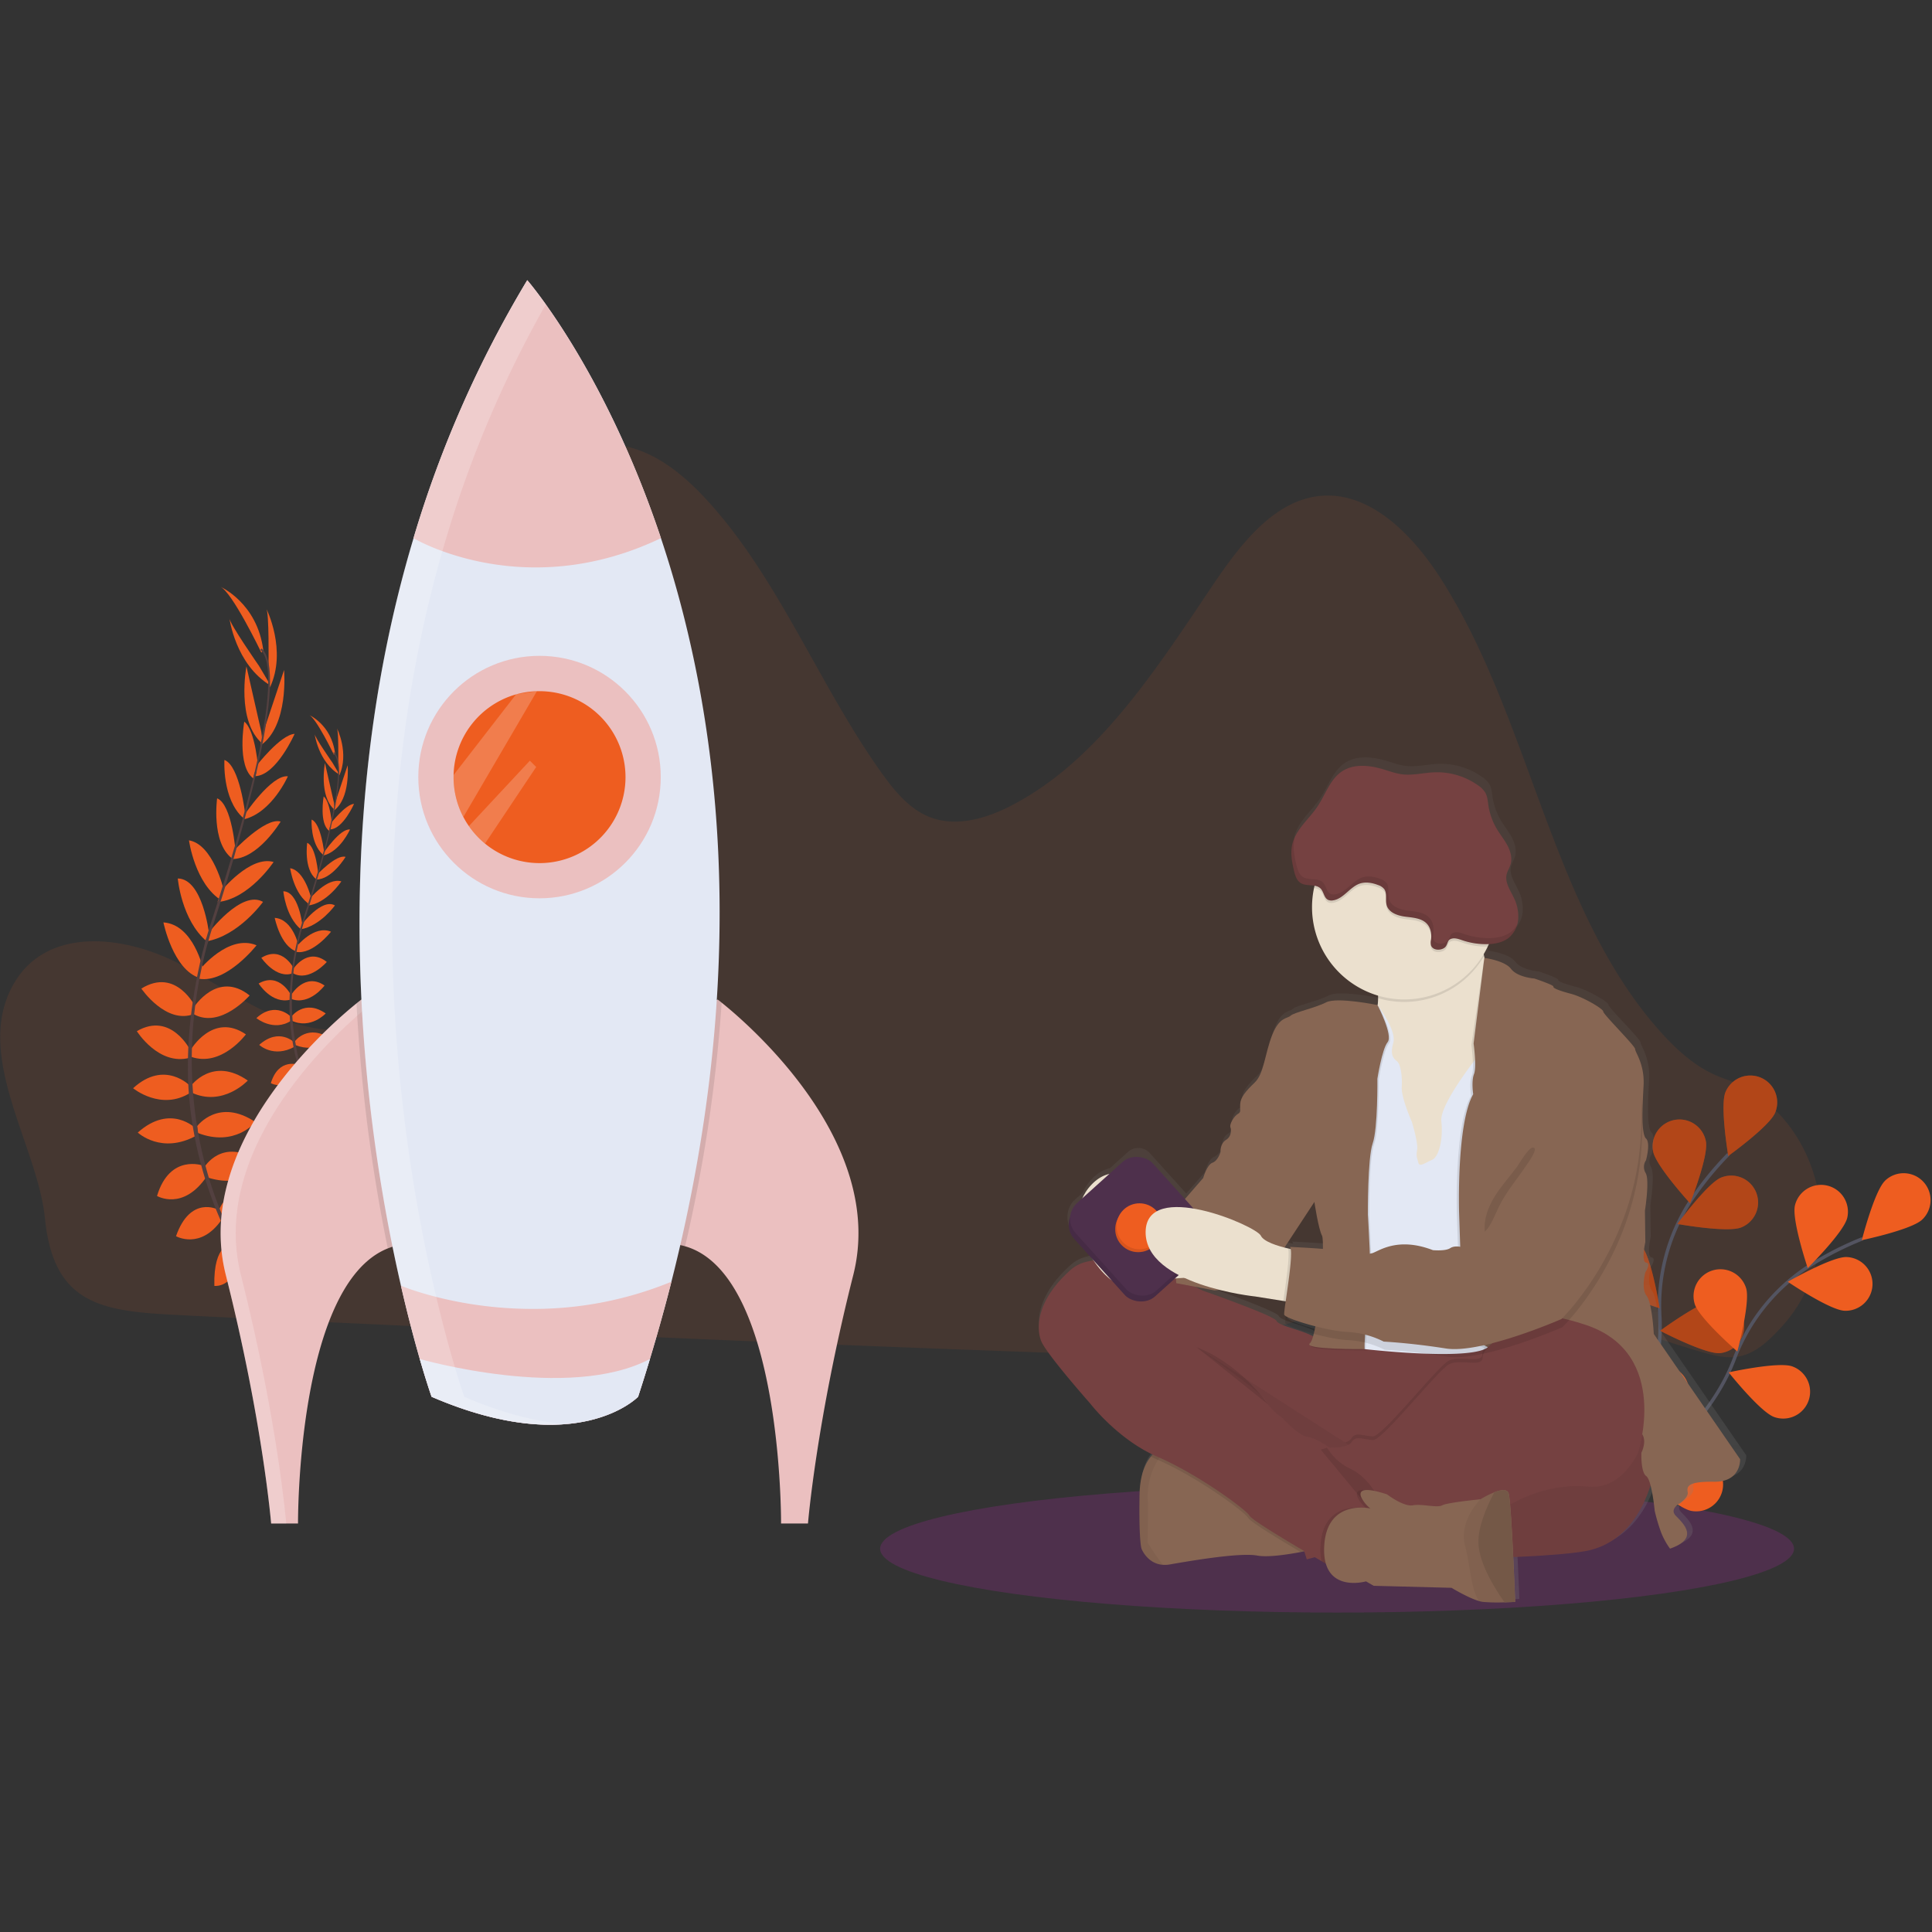 <svg xmlns="http://www.w3.org/2000/svg" xmlns:xlink="http://www.w3.org/1999/xlink" version="1.1" width="1000" height="1000" viewBox="0 0 1000 1000" xml:space="preserve">
<rect x="0" y="0" width="1000" height="1000" fill="#333333" stroke="none"/>
<desc>Created with Fabric.js 3.5.0</desc>
<defs>
</defs>
<rect x="0" y="0" width="100%" height="100%" fill="rgba(255,255,255,0)"/>
<g transform="matrix(0.876 0 0 0.876 499.679 489.841)" id="964478">
<g style="" vector-effect="non-scaling-stroke">
		<g transform="matrix(1 0 0 1 -32.309 -26.876)" id="b759170a-51c3-4e2f-999d-77dec9fd6d11">
<path style="stroke: none; stroke-width: 1; stroke-dasharray: none; stroke-linecap: butt; stroke-dashoffset: 0; stroke-linejoin: miter; stroke-miterlimit: 4; is-custom-font: none; font-file-url: none; fill: rgb(238,93,32); fill-rule: nonzero; opacity: 0.1;" transform=" translate(-567.691, -423.119)" d="M 38.48 470.82 c 20.16 -32.93 65.75 -27.19 98.08 -10 s 64.59 42.85 100.17 37.92 c 30 -4.16 54.6 -30.32 67.89 -60.5 s 17.19 -64.21 20.93 -97.54 Q 332.6 277.89 339.64 215 c 1.72 -15.33 3.75 -31.51 12.37 -43.64 c 11.39 -16 32.27 -20.92 50.13 -16.11 s 33.09 17.71 46.12 32.1 C 490 233.43 513.65 295.72 550.14 347 c 7.43 10.44 15.82 20.76 26.92 25.8 c 16 7.25 34.37 2.12 50 -5.95 c 51 -26.29 85.26 -79.94 118.93 -130 c 16.38 -24.33 36.35 -50.35 63.6 -53 C 838.26 181 863.15 205.43 880 231.3 c 54.08 83.24 65.67 196.88 131 269.48 c 8.11 9 17.06 17.32 27.37 22.91 a 70.65 70.65 0 0 0 10.6 4.65 c 57 19.73 76 98.93 33.84 145.89 c -0.91 1 -1.84 2 -2.78 3 c -6.26 6.61 -13.35 12.86 -21.81 14.83 c -7.87 1.82 -16 -0.28 -23.8 -2.55 c -49.86 -14.55 -99.12 -36.79 -150.67 -35.71 c -50.16 1 -97.74 24.17 -147.34 32.51 c -33.35 5.61 -67.28 4.49 -101 3.28 q -168.46 -6.06 -336.85 -14.1 c -55.72 -2.56 -111.46 -5 -167.17 -7.85 c -42.92 -2.23 -70.26 -7.14 -75.24 -56.95 C 51.79 567.07 12.63 513.06 38.48 470.82 Z" stroke-linecap="round"/>
</g>
		<g transform="matrix(1 0 0 1 219.62 355.905)" id="b759170a-51c3-4e2f-999d-77dec9fd6d11">
<ellipse style="stroke: none; stroke-width: 1; stroke-dasharray: none; stroke-linecap: butt; stroke-dashoffset: 0; stroke-linejoin: miter; stroke-miterlimit: 4; is-custom-font: none; font-file-url: none; fill: rgb(78,48,76); fill-rule: nonzero; opacity: 1;" cx="0" cy="0" rx="269.99" ry="37.73"/>
</g>
		<g transform="matrix(1 0 0 1 -410.615 196.861)" id="b759170a-51c3-4e2f-999d-77dec9fd6d11">
<path style="stroke: none; stroke-width: 1; stroke-dasharray: none; stroke-linecap: butt; stroke-dashoffset: 0; stroke-linejoin: miter; stroke-miterlimit: 4; is-custom-font: none; font-file-url: none; fill: rgb(238,93,32); fill-rule: nonzero; opacity: 1;" transform=" translate(-189.385, -646.856)" d="M 178.46 643.13 s 13.2 -3 21.85 5.87 c 0 0 -5.56 5 -18.64 -0.54 Z" stroke-linecap="round"/>
</g>
		<g transform="matrix(1 0 0 1 -423.397 204.23)" id="b759170a-51c3-4e2f-999d-77dec9fd6d11">
<path style="stroke: none; stroke-width: 1; stroke-dasharray: none; stroke-linecap: butt; stroke-dashoffset: 0; stroke-linejoin: miter; stroke-miterlimit: 4; is-custom-font: none; font-file-url: none; fill: rgb(238,93,32); fill-rule: nonzero; opacity: 1;" transform=" translate(-176.603, -654.225)" d="M 177 643 s -7.82 11.08 -2.86 22.45 c 0 0 6.76 -3.25 6.57 -17.45 Z" stroke-linecap="round"/>
</g>
		<g transform="matrix(1 0 0 1 -418.3 178.834)" id="b759170a-51c3-4e2f-999d-77dec9fd6d11">
<path style="stroke: none; stroke-width: 1; stroke-dasharray: none; stroke-linecap: butt; stroke-dashoffset: 0; stroke-linejoin: miter; stroke-miterlimit: 4; is-custom-font: none; font-file-url: none; fill: rgb(238,93,32); fill-rule: nonzero; opacity: 1;" transform=" translate(-181.7, -628.829)" d="M 168.2 626.3 s 4.69 -10.15 27 2.12 c 0 0 -2.4 6.78 -11.88 6.88 S 171 631.29 168.2 626.3 Z" stroke-linecap="round"/>
</g>
		<g transform="matrix(1 0 0 1 -436.754 188.163)" id="b759170a-51c3-4e2f-999d-77dec9fd6d11">
<path style="stroke: none; stroke-width: 1; stroke-dasharray: none; stroke-linecap: butt; stroke-dashoffset: 0; stroke-linejoin: miter; stroke-miterlimit: 4; is-custom-font: none; font-file-url: none; fill: rgb(238,93,32); fill-rule: nonzero; opacity: 1;" transform=" translate(-163.246, -638.158)" d="M 166.78 625.68 s -11.17 -0.52 -10.54 24.92 c 0 0 7.13 1 11.58 -7.38 S 169.91 630.51 166.78 625.68 Z" stroke-linecap="round"/>
</g>
		<g transform="matrix(1 0 0 1 -426.765 153.832)" id="b759170a-51c3-4e2f-999d-77dec9fd6d11">
<path style="stroke: none; stroke-width: 1; stroke-dasharray: none; stroke-linecap: butt; stroke-dashoffset: 0; stroke-linejoin: miter; stroke-miterlimit: 4; is-custom-font: none; font-file-url: none; fill: rgb(238,93,32); fill-rule: nonzero; opacity: 1;" transform=" translate(-173.235, -603.827)" d="M 159 605.88 S 164 588.2 187.47 599 c 0 0 -4.1 16.19 -25.8 12.64 Z" stroke-linecap="round"/>
</g>
		<g transform="matrix(1 0 0 1 -433.465 129.905)" id="b759170a-51c3-4e2f-999d-77dec9fd6d11">
<path style="stroke: none; stroke-width: 1; stroke-dasharray: none; stroke-linecap: butt; stroke-dashoffset: 0; stroke-linejoin: miter; stroke-miterlimit: 4; is-custom-font: none; font-file-url: none; fill: rgb(238,93,32); fill-rule: nonzero; opacity: 1;" transform=" translate(-166.535, -579.9)" d="M 150.29 580.54 s 10.58 -18.24 32.49 -3.44 c 0 0 -6.19 16.87 -30.29 9.55 Z" stroke-linecap="round"/>
</g>
		<g transform="matrix(1 0 0 1 -436.67 105.374)" id="b759170a-51c3-4e2f-999d-77dec9fd6d11">
<path style="stroke: none; stroke-width: 1; stroke-dasharray: none; stroke-linecap: butt; stroke-dashoffset: 0; stroke-linejoin: miter; stroke-miterlimit: 4; is-custom-font: none; font-file-url: none; fill: rgb(238,93,32); fill-rule: nonzero; opacity: 1;" transform=" translate(-163.33, -555.37)" d="M 146.15 556.14 s 12.63 -16.95 34.36 -2.31 c 0 0 -12.06 14.94 -34.09 6.4 Z" stroke-linecap="round"/>
</g>
		<g transform="matrix(1 0 0 1 -440.795 81.27)" id="b759170a-51c3-4e2f-999d-77dec9fd6d11">
<path style="stroke: none; stroke-width: 1; stroke-dasharray: none; stroke-linecap: butt; stroke-dashoffset: 0; stroke-linejoin: miter; stroke-miterlimit: 4; is-custom-font: none; font-file-url: none; fill: rgb(238,93,32); fill-rule: nonzero; opacity: 1;" transform=" translate(-159.205, -531.265)" d="M 142.41 532.42 s 12.76 -17.66 33.59 -3.15 c 0 0 -14.68 15.83 -33.33 7.07 Z" stroke-linecap="round"/>
</g>
		<g transform="matrix(1 0 0 1 -441.445 57.135)" id="b759170a-51c3-4e2f-999d-77dec9fd6d11">
<path style="stroke: none; stroke-width: 1; stroke-dasharray: none; stroke-linecap: butt; stroke-dashoffset: 0; stroke-linejoin: miter; stroke-miterlimit: 4; is-custom-font: none; font-file-url: none; fill: rgb(238,93,32); fill-rule: nonzero; opacity: 1;" transform=" translate(-158.555, -507.13)" d="M 142.23 511.16 s 13.15 -22.53 32.65 -9.17 c 0 0 -14.42 19.57 -32.37 13.26 Z" stroke-linecap="round"/>
</g>
		<g transform="matrix(1 0 0 1 -439.455 33.015)" id="b759170a-51c3-4e2f-999d-77dec9fd6d11">
<path style="stroke: none; stroke-width: 1; stroke-dasharray: none; stroke-linecap: butt; stroke-dashoffset: 0; stroke-linejoin: miter; stroke-miterlimit: 4; is-custom-font: none; font-file-url: none; fill: rgb(238,93,32); fill-rule: nonzero; opacity: 1;" transform=" translate(-160.545, -483.01)" d="M 144 486.18 S 158 463.78 177.09 479 c 0 0 -17.1 19.75 -32.87 11.15 Z" stroke-linecap="round"/>
</g>
		<g transform="matrix(1 0 0 1 -435.82 8.664)" id="b759170a-51c3-4e2f-999d-77dec9fd6d11">
<path style="stroke: none; stroke-width: 1; stroke-dasharray: none; stroke-linecap: butt; stroke-dashoffset: 0; stroke-linejoin: miter; stroke-miterlimit: 4; is-custom-font: none; font-file-url: none; fill: rgb(238,93,32); fill-rule: nonzero; opacity: 1;" transform=" translate(-164.18, -458.659)" d="M 147.63 463.72 s 17 -21.31 33.55 -14.37 c 0 0 -17.68 22.6 -34 19.76 Z" stroke-linecap="round"/>
</g>
		<g transform="matrix(1 0 0 1 -431.79 -15.279)" id="b759170a-51c3-4e2f-999d-77dec9fd6d11">
<path style="stroke: none; stroke-width: 1; stroke-dasharray: none; stroke-linecap: butt; stroke-dashoffset: 0; stroke-linejoin: miter; stroke-miterlimit: 4; is-custom-font: none; font-file-url: none; fill: rgb(238,93,32); fill-rule: nonzero; opacity: 1;" transform=" translate(-168.21, -434.716)" d="M 152.63 442.32 s 19.54 -26 32.37 -18.62 c 0 0 -14.31 20.09 -33.58 23.35 Z" stroke-linecap="round"/>
</g>
		<g transform="matrix(1 0 0 1 -425.3 -38.275)" id="b759170a-51c3-4e2f-999d-77dec9fd6d11">
<path style="stroke: none; stroke-width: 1; stroke-dasharray: none; stroke-linecap: butt; stroke-dashoffset: 0; stroke-linejoin: miter; stroke-miterlimit: 4; is-custom-font: none; font-file-url: none; fill: rgb(238,93,32); fill-rule: nonzero; opacity: 1;" transform=" translate(-174.7, -411.721)" d="M 160.25 417.38 s 17.17 -21.32 31 -17.24 c 0 0 -14.45 21.89 -33.1 23.68 Z" stroke-linecap="round"/>
</g>
		<g transform="matrix(1 0 0 1 -419.05 -62.798)" id="b759170a-51c3-4e2f-999d-77dec9fd6d11">
<path style="stroke: none; stroke-width: 1; stroke-dasharray: none; stroke-linecap: butt; stroke-dashoffset: 0; stroke-linejoin: miter; stroke-miterlimit: 4; is-custom-font: none; font-file-url: none; fill: rgb(238,93,32); fill-rule: nonzero; opacity: 1;" transform=" translate(-180.95, -387.197)" d="M 167.1 394.07 s 19.18 -20.6 28.31 -17.82 c 0 0 -13.35 22.36 -28.92 22.15 Z" stroke-linecap="round"/>
</g>
		<g transform="matrix(1 0 0 1 -413.22 -87.84)" id="b759170a-51c3-4e2f-999d-77dec9fd6d11">
<path style="stroke: none; stroke-width: 1; stroke-dasharray: none; stroke-linecap: butt; stroke-dashoffset: 0; stroke-linejoin: miter; stroke-miterlimit: 4; is-custom-font: none; font-file-url: none; fill: rgb(238,93,32); fill-rule: nonzero; opacity: 1;" transform=" translate(-186.78, -362.155)" d="M 173.87 372.51 s 16.09 -24.15 25.82 -23 c 0 0 -9.31 21.19 -25.66 25.33 Z" stroke-linecap="round"/>
</g>
		<g transform="matrix(1 0 0 1 -407.865 -113.075)" id="b759170a-51c3-4e2f-999d-77dec9fd6d11">
<path style="stroke: none; stroke-width: 1; stroke-dasharray: none; stroke-linecap: butt; stroke-dashoffset: 0; stroke-linejoin: miter; stroke-miterlimit: 4; is-custom-font: none; font-file-url: none; fill: rgb(238,93,32); fill-rule: nonzero; opacity: 1;" transform=" translate(-192.135, -336.92)" d="M 180.86 343.6 s 14.39 -18.66 22.81 -19.18 c 0 0 -10.71 24.34 -23.07 25 Z" stroke-linecap="round"/>
</g>
		<g transform="matrix(1 0 0 1 -409.458 -140.985)" id="b759170a-51c3-4e2f-999d-77dec9fd6d11">
<path style="stroke: none; stroke-width: 1; stroke-dasharray: none; stroke-linecap: butt; stroke-dashoffset: 0; stroke-linejoin: miter; stroke-miterlimit: 4; is-custom-font: none; font-file-url: none; fill: rgb(238,93,32); fill-rule: nonzero; opacity: 1;" transform=" translate(-190.542, -309.01)" d="M 184.86 324.39 l 12.58 -37.69 s 3 33.1 -14 44.62 Z" stroke-linecap="round"/>
</g>
		<g transform="matrix(1 0 0 1 -409.962 -176.28)" id="b759170a-51c3-4e2f-999d-77dec9fd6d11">
<path style="stroke: none; stroke-width: 1; stroke-dasharray: none; stroke-linecap: butt; stroke-dashoffset: 0; stroke-linejoin: miter; stroke-miterlimit: 4; is-custom-font: none; font-file-url: none; fill: rgb(238,93,32); fill-rule: nonzero; opacity: 1;" transform=" translate(-190.038, -273.715)" d="M 188.25 283.53 s 0.44 -30.79 -1.33 -33.17 c 0 0 12.47 24.74 2.14 46.71 Z" stroke-linecap="round"/>
</g>
		<g transform="matrix(1 0 0 1 -452.91 163.585)" id="b759170a-51c3-4e2f-999d-77dec9fd6d11">
<path style="stroke: none; stroke-width: 1; stroke-dasharray: none; stroke-linecap: butt; stroke-dashoffset: 0; stroke-linejoin: miter; stroke-miterlimit: 4; is-custom-font: none; font-file-url: none; fill: rgb(238,93,32); fill-rule: nonzero; opacity: 1;" transform=" translate(-147.09, -613.58)" d="M 158.36 605.51 s -16.26 -8.62 -24.77 15.73 c 0 0 14.5 8.28 27 -9.81 Z" stroke-linecap="round"/>
</g>
		<g transform="matrix(1 0 0 1 -462.875 139.021)" id="b759170a-51c3-4e2f-999d-77dec9fd6d11">
<path style="stroke: none; stroke-width: 1; stroke-dasharray: none; stroke-linecap: butt; stroke-dashoffset: 0; stroke-linejoin: miter; stroke-miterlimit: 4; is-custom-font: none; font-file-url: none; fill: rgb(238,93,32); fill-rule: nonzero; opacity: 1;" transform=" translate(-137.125, -589.016)" d="M 149.72 579.59 s -19.72 -7.45 -27.35 17.88 c 0 0 15.47 9.15 29.51 -11.76 Z" stroke-linecap="round"/>
</g>
		<g transform="matrix(1 0 0 1 -471.685 109.018)" id="b759170a-51c3-4e2f-999d-77dec9fd6d11">
<path style="stroke: none; stroke-width: 1; stroke-dasharray: none; stroke-linecap: butt; stroke-dashoffset: 0; stroke-linejoin: miter; stroke-miterlimit: 4; is-custom-font: none; font-file-url: none; fill: rgb(238,93,32); fill-rule: nonzero; opacity: 1;" transform=" translate(-128.315, -559.013)" d="M 145.36 557.67 S 130.57 542.56 111 560 c 0 0 13.94 13.19 34.63 1.79 Z" stroke-linecap="round"/>
</g>
		<g transform="matrix(1 0 0 1 -474.77 83.292)" id="b759170a-51c3-4e2f-999d-77dec9fd6d11">
<path style="stroke: none; stroke-width: 1; stroke-dasharray: none; stroke-linecap: butt; stroke-dashoffset: 0; stroke-linejoin: miter; stroke-miterlimit: 4; is-custom-font: none; font-file-url: none; fill: rgb(238,93,32); fill-rule: nonzero; opacity: 1;" transform=" translate(-125.23, -533.287)" d="M 141.94 532.46 s -15 -15.81 -33.71 1.36 c 0 0 16.66 13.73 34 2.55 Z" stroke-linecap="round"/>
</g>
		<g transform="matrix(1 0 0 1 -473.645 56.681)" id="b759170a-51c3-4e2f-999d-77dec9fd6d11">
<path style="stroke: none; stroke-width: 1; stroke-dasharray: none; stroke-linecap: butt; stroke-dashoffset: 0; stroke-linejoin: miter; stroke-miterlimit: 4; is-custom-font: none; font-file-url: none; fill: rgb(238,93,32); fill-rule: nonzero; opacity: 1;" transform=" translate(-126.355, -506.676)" d="M 142.27 511.76 s -11.36 -23.47 -31.83 -11.67 c 0 0 12.86 20.63 31.24 15.74 Z" stroke-linecap="round"/>
</g>
		<g transform="matrix(1 0 0 1 -470.86 31.148)" id="b759170a-51c3-4e2f-999d-77dec9fd6d11">
<path style="stroke: none; stroke-width: 1; stroke-dasharray: none; stroke-linecap: butt; stroke-dashoffset: 0; stroke-linejoin: miter; stroke-miterlimit: 4; is-custom-font: none; font-file-url: none; fill: rgb(238,93,32); fill-rule: nonzero; opacity: 1;" transform=" translate(-129.14, -481.143)" d="M 145.17 486 s -11.33 -23.9 -32.06 -11.07 c 0 0 14.66 21.61 31.34 14.93 Z" stroke-linecap="round"/>
</g>
		<g transform="matrix(1 0 0 1 -462.075 2.275)" id="b759170a-51c3-4e2f-999d-77dec9fd6d11">
<path style="stroke: none; stroke-width: 1; stroke-dasharray: none; stroke-linecap: butt; stroke-dashoffset: 0; stroke-linejoin: miter; stroke-miterlimit: 4; is-custom-font: none; font-file-url: none; fill: rgb(238,93,32); fill-rule: nonzero; opacity: 1;" transform=" translate(-137.925, -452.27)" d="M 149.7 463.7 s -5.64 -26.65 -23.55 -27.87 c 0 0 5.68 28.13 21.51 32.88 Z" stroke-linecap="round"/>
</g>
		<g transform="matrix(1 0 0 1 -456.14 -21.54)" id="b759170a-51c3-4e2f-999d-77dec9fd6d11">
<path style="stroke: none; stroke-width: 1; stroke-dasharray: none; stroke-linecap: butt; stroke-dashoffset: 0; stroke-linejoin: miter; stroke-miterlimit: 4; is-custom-font: none; font-file-url: none; fill: rgb(238,93,32); fill-rule: nonzero; opacity: 1;" transform=" translate(-143.86, -428.455)" d="M 153.09 442.34 s -3.67 -32.31 -18.46 -32.46 c 0 0 2.15 24.57 17.11 37.15 Z" stroke-linecap="round"/>
</g>
		<g transform="matrix(1 0 0 1 -448.515 -44.785)" id="b759170a-51c3-4e2f-999d-77dec9fd6d11">
<path style="stroke: none; stroke-width: 1; stroke-dasharray: none; stroke-linecap: butt; stroke-dashoffset: 0; stroke-linejoin: miter; stroke-miterlimit: 4; is-custom-font: none; font-file-url: none; fill: rgb(238,93,32); fill-rule: nonzero; opacity: 1;" transform=" translate(-151.485, -405.21)" d="M 161.72 416.35 s -6.21 -26.66 -20.47 -29 c 0 0 3.5 26 19.53 35.72 Z" stroke-linecap="round"/>
</g>
		<g transform="matrix(1 0 0 1 -436.918 -69.775)" id="b759170a-51c3-4e2f-999d-77dec9fd6d11">
<path style="stroke: none; stroke-width: 1; stroke-dasharray: none; stroke-linecap: butt; stroke-dashoffset: 0; stroke-linejoin: miter; stroke-miterlimit: 4; is-custom-font: none; font-file-url: none; fill: rgb(238,93,32); fill-rule: nonzero; opacity: 1;" transform=" translate(-163.082, -380.22)" d="M 168.78 394.15 s -2 -28.07 -10.9 -31.62 c 0 0 -3.61 25.78 8.65 35.38 Z" stroke-linecap="round"/>
</g>
		<g transform="matrix(1 0 0 1 -431.673 -93.005)" id="b759170a-51c3-4e2f-999d-77dec9fd6d11">
<path style="stroke: none; stroke-width: 1; stroke-dasharray: none; stroke-linecap: butt; stroke-dashoffset: 0; stroke-linejoin: miter; stroke-miterlimit: 4; is-custom-font: none; font-file-url: none; fill: rgb(238,93,32); fill-rule: nonzero; opacity: 1;" transform=" translate(-168.327, -356.99)" d="M 174.51 372.16 s -3.15 -28.85 -12.31 -32.32 c 0 0 -1.5 23.09 11.1 34.3 Z" stroke-linecap="round"/>
</g>
		<g transform="matrix(1 0 0 1 -422.442 -116.005)" id="b759170a-51c3-4e2f-999d-77dec9fd6d11">
<path style="stroke: none; stroke-width: 1; stroke-dasharray: none; stroke-linecap: butt; stroke-dashoffset: 0; stroke-linejoin: miter; stroke-miterlimit: 4; is-custom-font: none; font-file-url: none; fill: rgb(238,93,32); fill-rule: nonzero; opacity: 1;" transform=" translate(-177.558, -333.99)" d="M 182.26 345.82 s -1.64 -23.51 -8.35 -28.61 c 0 0 -4.58 26.19 5.35 33.56 Z" stroke-linecap="round"/>
</g>
		<g transform="matrix(1 0 0 1 -420.621 -142.565)" id="b759170a-51c3-4e2f-999d-77dec9fd6d11">
<path style="stroke: none; stroke-width: 1; stroke-dasharray: none; stroke-linecap: butt; stroke-dashoffset: 0; stroke-linejoin: miter; stroke-miterlimit: 4; is-custom-font: none; font-file-url: none; fill: rgb(238,93,32); fill-rule: nonzero; opacity: 1;" transform=" translate(-179.38, -307.43)" d="M 184 323.28 l -8.8 -38.74 s -6.23 32.64 9.57 45.78 Z" stroke-linecap="round"/>
</g>
		<g transform="matrix(1 0 0 1 -422.655 -173.99)" id="b759170a-51c3-4e2f-999d-77dec9fd6d11">
<path style="stroke: none; stroke-width: 1; stroke-dasharray: none; stroke-linecap: butt; stroke-dashoffset: 0; stroke-linejoin: miter; stroke-miterlimit: 4; is-custom-font: none; font-file-url: none; fill: rgb(238,93,32); fill-rule: nonzero; opacity: 1;" transform=" translate(-177.345, -276.005)" d="M 182.63 284.28 S 165 259 165.14 256.06 c 0 0 3.54 27.48 24.41 39.89 Z" stroke-linecap="round"/>
</g>
		<g transform="matrix(1 0 0 1 -427.625 -193.105)" id="b759170a-51c3-4e2f-999d-77dec9fd6d11">
<path style="stroke: none; stroke-width: 1; stroke-dasharray: none; stroke-linecap: butt; stroke-dashoffset: 0; stroke-linejoin: miter; stroke-miterlimit: 4; is-custom-font: none; font-file-url: none; fill: rgb(238,93,32); fill-rule: nonzero; opacity: 1;" transform=" translate(-172.375, -256.89)" d="M 184 276.39 s -17.46 -36.39 -24.43 -39 c 0 0 22.09 9.43 25.61 37.8 Z" stroke-linecap="round"/>
</g>
		<g transform="matrix(1 0 0 1 -415.659 -138.2)" id="b759170a-51c3-4e2f-999d-77dec9fd6d11">
<path style="stroke: none; stroke-width: 1; stroke-dasharray: none; stroke-linecap: butt; stroke-dashoffset: 0; stroke-linejoin: miter; stroke-miterlimit: 4; is-custom-font: none; font-file-url: none; fill: rgb(83,64,64); fill-rule: nonzero; opacity: 1;" transform=" translate(-184.34, -311.795)" d="M 180.54 349.61 l -1 -0.25 c 9.85 -42 11.24 -68.48 3.9 -74.56 l 0.68 -0.82 C 191.86 280.42 190.64 306.58 180.54 349.61 Z" stroke-linecap="round"/>
</g>
		<g transform="matrix(1 0 0 1 -434.015 -52.615)" id="b759170a-51c3-4e2f-999d-77dec9fd6d11">
<path style="stroke: none; stroke-width: 1; stroke-dasharray: none; stroke-linecap: butt; stroke-dashoffset: 0; stroke-linejoin: miter; stroke-miterlimit: 4; is-custom-font: none; font-file-url: none; fill: rgb(83,64,64); fill-rule: nonzero; opacity: 1;" transform=" translate(-165.985, -397.38)" d="M 152.26 448.27 l -1.55 -0.43 c 1.09 -3.86 2.27 -7.79 3.53 -11.66 c 11 -33.72 20.14 -65 25.75 -88.94 l 1.27 -0.75 c -5.62 24 -14.51 56.43 -25.49 90.18 C 154.52 440.53 153.34 444.43 152.26 448.27 Z" stroke-linecap="round"/>
</g>
		<g transform="matrix(1 0 0 1 -429.302 108.72)" id="b759170a-51c3-4e2f-999d-77dec9fd6d11">
<path style="stroke: none; stroke-width: 1; stroke-dasharray: none; stroke-linecap: butt; stroke-dashoffset: 0; stroke-linejoin: miter; stroke-miterlimit: 4; is-custom-font: none; font-file-url: none; fill: rgb(83,64,64); fill-rule: nonzero; opacity: 1;" transform=" translate(-170.698, -558.715)" d="M 199.31 672.67 c -0.22 -0.21 -22.22 -21.87 -39.12 -60.24 a 232.37 232.37 0 0 1 -18.61 -70.77 c -3 -30.53 1.1 -65.13 10 -96.9 l 1.28 1.32 c -20 71.31 -6.19 130.34 9.23 165.4 c 16.73 38 38.48 59.45 38.7 59.66 Z" stroke-linecap="round"/>
</g>
		<g transform="matrix(1 0 0 1 -369.86 110.71)" id="b759170a-51c3-4e2f-999d-77dec9fd6d11">
<path style="stroke: none; stroke-width: 1; stroke-dasharray: none; stroke-linecap: butt; stroke-dashoffset: 0; stroke-linejoin: miter; stroke-miterlimit: 4; is-custom-font: none; font-file-url: none; fill: rgb(238,93,32); fill-rule: nonzero; opacity: 1;" transform=" translate(-230.14, -560.705)" d="M 223.53 558.46 s 8 -1.83 13.22 3.55 c 0 0 -3.37 3 -11.27 -0.33 Z" stroke-linecap="round"/>
</g>
		<g transform="matrix(1 0 0 1 -377.558 115.18)" id="b759170a-51c3-4e2f-999d-77dec9fd6d11">
<path style="stroke: none; stroke-width: 1; stroke-dasharray: none; stroke-linecap: butt; stroke-dashoffset: 0; stroke-linejoin: miter; stroke-miterlimit: 4; is-custom-font: none; font-file-url: none; fill: rgb(238,93,32); fill-rule: nonzero; opacity: 1;" transform=" translate(-222.442, -565.175)" d="M 222.66 558.39 s -4.72 6.7 -1.72 13.57 c 0 0 4.08 -2 4 -10.55 Z" stroke-linecap="round"/>
</g>
		<g transform="matrix(1 0 0 1 -374.51 99.816)" id="b759170a-51c3-4e2f-999d-77dec9fd6d11">
<path style="stroke: none; stroke-width: 1; stroke-dasharray: none; stroke-linecap: butt; stroke-dashoffset: 0; stroke-linejoin: miter; stroke-miterlimit: 4; is-custom-font: none; font-file-url: none; fill: rgb(238,93,32); fill-rule: nonzero; opacity: 1;" transform=" translate(-225.49, -549.811)" d="M 217.34 548.28 s 2.83 -6.13 16.3 1.29 c 0 0 -1.45 4.09 -7.18 4.15 S 219.05 551.3 217.34 548.28 Z" stroke-linecap="round"/>
</g>
		<g transform="matrix(1 0 0 1 -385.664 105.456)" id="b759170a-51c3-4e2f-999d-77dec9fd6d11">
<path style="stroke: none; stroke-width: 1; stroke-dasharray: none; stroke-linecap: butt; stroke-dashoffset: 0; stroke-linejoin: miter; stroke-miterlimit: 4; is-custom-font: none; font-file-url: none; fill: rgb(238,93,32); fill-rule: nonzero; opacity: 1;" transform=" translate(-214.336, -555.451)" d="M 216.48 547.91 s -6.76 -0.31 -6.38 15.06 c 0 0 4.31 0.6 7 -4.46 S 218.37 550.83 216.48 547.91 Z" stroke-linecap="round"/>
</g>
		<g transform="matrix(1 0 0 1 -379.635 84.688)" id="b759170a-51c3-4e2f-999d-77dec9fd6d11">
<path style="stroke: none; stroke-width: 1; stroke-dasharray: none; stroke-linecap: butt; stroke-dashoffset: 0; stroke-linejoin: miter; stroke-miterlimit: 4; is-custom-font: none; font-file-url: none; fill: rgb(238,93,32); fill-rule: nonzero; opacity: 1;" transform=" translate(-220.365, -534.683)" d="M 211.75 535.94 s 3.07 -10.69 17.23 -4.18 c 0 0 -2.47 9.79 -15.59 7.64 Z" stroke-linecap="round"/>
</g>
		<g transform="matrix(1 0 0 1 -383.67 70.243)" id="b759170a-51c3-4e2f-999d-77dec9fd6d11">
<path style="stroke: none; stroke-width: 1; stroke-dasharray: none; stroke-linecap: butt; stroke-dashoffset: 0; stroke-linejoin: miter; stroke-miterlimit: 4; is-custom-font: none; font-file-url: none; fill: rgb(238,93,32); fill-rule: nonzero; opacity: 1;" transform=" translate(-216.33, -520.238)" d="M 206.51 520.62 s 6.39 -11 19.64 -2.08 c 0 0 -3.75 10.2 -18.31 5.77 Z" stroke-linecap="round"/>
</g>
		<g transform="matrix(1 0 0 1 -385.615 55.4)" id="b759170a-51c3-4e2f-999d-77dec9fd6d11">
<path style="stroke: none; stroke-width: 1; stroke-dasharray: none; stroke-linecap: butt; stroke-dashoffset: 0; stroke-linejoin: miter; stroke-miterlimit: 4; is-custom-font: none; font-file-url: none; fill: rgb(238,93,32); fill-rule: nonzero; opacity: 1;" transform=" translate(-214.385, -505.395)" d="M 204 505.87 s 7.64 -10.25 20.77 -1.4 c 0 0 -7.28 9 -20.6 3.87 Z" stroke-linecap="round"/>
</g>
		<g transform="matrix(1 0 0 1 -388.105 40.838)" id="b759170a-51c3-4e2f-999d-77dec9fd6d11">
<path style="stroke: none; stroke-width: 1; stroke-dasharray: none; stroke-linecap: butt; stroke-dashoffset: 0; stroke-linejoin: miter; stroke-miterlimit: 4; is-custom-font: none; font-file-url: none; fill: rgb(238,93,32); fill-rule: nonzero; opacity: 1;" transform=" translate(-211.895, -490.833)" d="M 201.74 491.53 s 7.72 -10.68 20.31 -1.9 c 0 0 -8.87 9.57 -20.15 4.27 Z" stroke-linecap="round"/>
</g>
		<g transform="matrix(1 0 0 1 -388.495 26.238)" id="b759170a-51c3-4e2f-999d-77dec9fd6d11">
<path style="stroke: none; stroke-width: 1; stroke-dasharray: none; stroke-linecap: butt; stroke-dashoffset: 0; stroke-linejoin: miter; stroke-miterlimit: 4; is-custom-font: none; font-file-url: none; fill: rgb(238,93,32); fill-rule: nonzero; opacity: 1;" transform=" translate(-211.505, -476.233)" d="M 201.64 478.67 s 8 -13.61 19.73 -5.54 c 0 0 -8.72 11.83 -19.57 8 Z" stroke-linecap="round"/>
</g>
		<g transform="matrix(1 0 0 1 -387.32 11.639)" id="b759170a-51c3-4e2f-999d-77dec9fd6d11">
<path style="stroke: none; stroke-width: 1; stroke-dasharray: none; stroke-linecap: butt; stroke-dashoffset: 0; stroke-linejoin: miter; stroke-miterlimit: 4; is-custom-font: none; font-file-url: none; fill: rgb(238,93,32); fill-rule: nonzero; opacity: 1;" transform=" translate(-212.68, -461.634)" d="M 202.68 463.58 s 8.49 -13.55 20 -4.38 c 0 0 -10.34 11.94 -19.88 6.74 Z" stroke-linecap="round"/>
</g>
		<g transform="matrix(1 0 0 1 -385.085 -3.051)" id="b759170a-51c3-4e2f-999d-77dec9fd6d11">
<path style="stroke: none; stroke-width: 1; stroke-dasharray: none; stroke-linecap: butt; stroke-dashoffset: 0; stroke-linejoin: miter; stroke-miterlimit: 4; is-custom-font: none; font-file-url: none; fill: rgb(238,93,32); fill-rule: nonzero; opacity: 1;" transform=" translate(-214.915, -446.944)" d="M 204.9 450 s 10.27 -12.88 20.28 -8.68 c 0 0 -10.69 13.66 -20.53 11.94 Z" stroke-linecap="round"/>
</g>
		<g transform="matrix(1 0 0 1 -382.66 -17.532)" id="b759170a-51c3-4e2f-999d-77dec9fd6d11">
<path style="stroke: none; stroke-width: 1; stroke-dasharray: none; stroke-linecap: butt; stroke-dashoffset: 0; stroke-linejoin: miter; stroke-miterlimit: 4; is-custom-font: none; font-file-url: none; fill: rgb(238,93,32); fill-rule: nonzero; opacity: 1;" transform=" translate(-217.34, -432.463)" d="M 207.92 437.06 s 11.81 -15.71 19.57 -11.26 c 0 0 -8.65 12.15 -20.3 14.12 Z" stroke-linecap="round"/>
</g>
		<g transform="matrix(1 0 0 1 -378.71 -31.417)" id="b759170a-51c3-4e2f-999d-77dec9fd6d11">
<path style="stroke: none; stroke-width: 1; stroke-dasharray: none; stroke-linecap: butt; stroke-dashoffset: 0; stroke-linejoin: miter; stroke-miterlimit: 4; is-custom-font: none; font-file-url: none; fill: rgb(238,93,32); fill-rule: nonzero; opacity: 1;" transform=" translate(-221.29, -418.578)" d="M 212.53 422 s 10.38 -12.89 18.76 -10.42 c 0 0 -8.73 13.23 -20 14.31 Z" stroke-linecap="round"/>
</g>
		<g transform="matrix(1 0 0 1 -374.96 -46.258)" id="b759170a-51c3-4e2f-999d-77dec9fd6d11">
<path style="stroke: none; stroke-width: 1; stroke-dasharray: none; stroke-linecap: butt; stroke-dashoffset: 0; stroke-linejoin: miter; stroke-miterlimit: 4; is-custom-font: none; font-file-url: none; fill: rgb(238,93,32); fill-rule: nonzero; opacity: 1;" transform=" translate(-225.04, -403.737)" d="M 216.67 407.89 s 11.59 -12.45 17.11 -10.77 c 0 0 -8.06 13.51 -17.48 13.39 Z" stroke-linecap="round"/>
</g>
		<g transform="matrix(1 0 0 1 -371.435 -61.407)" id="b759170a-51c3-4e2f-999d-77dec9fd6d11">
<path style="stroke: none; stroke-width: 1; stroke-dasharray: none; stroke-linecap: butt; stroke-dashoffset: 0; stroke-linejoin: miter; stroke-miterlimit: 4; is-custom-font: none; font-file-url: none; fill: rgb(238,93,32); fill-rule: nonzero; opacity: 1;" transform=" translate(-228.565, -388.589)" d="M 220.76 394.86 s 9.73 -14.6 15.61 -13.92 c 0 0 -5.62 12.81 -15.51 15.32 Z" stroke-linecap="round"/>
</g>
		<g transform="matrix(1 0 0 1 -368.185 -76.67)" id="b759170a-51c3-4e2f-999d-77dec9fd6d11">
<path style="stroke: none; stroke-width: 1; stroke-dasharray: none; stroke-linecap: butt; stroke-dashoffset: 0; stroke-linejoin: miter; stroke-miterlimit: 4; is-custom-font: none; font-file-url: none; fill: rgb(238,93,32); fill-rule: nonzero; opacity: 1;" transform=" translate(-231.815, -373.325)" d="M 225 377.38 s 8.7 -11.28 13.79 -11.6 c 0 0 -6.48 14.72 -13.95 15.09 Z" stroke-linecap="round"/>
</g>
		<g transform="matrix(1 0 0 1 -369.185 -93.495)" id="b759170a-51c3-4e2f-999d-77dec9fd6d11">
<path style="stroke: none; stroke-width: 1; stroke-dasharray: none; stroke-linecap: butt; stroke-dashoffset: 0; stroke-linejoin: miter; stroke-miterlimit: 4; is-custom-font: none; font-file-url: none; fill: rgb(238,93,32); fill-rule: nonzero; opacity: 1;" transform=" translate(-230.815, -356.5)" d="M 227.41 365.76 L 235 343 s 1.8 20 -8.49 27 Z" stroke-linecap="round"/>
</g>
		<g transform="matrix(1 0 0 1 -369.466 -114.865)" id="b759170a-51c3-4e2f-999d-77dec9fd6d11">
<path style="stroke: none; stroke-width: 1; stroke-dasharray: none; stroke-linecap: butt; stroke-dashoffset: 0; stroke-linejoin: miter; stroke-miterlimit: 4; is-custom-font: none; font-file-url: none; fill: rgb(238,93,32); fill-rule: nonzero; opacity: 1;" transform=" translate(-230.534, -335.13)" d="M 229.46 341.06 s 0.26 -18.61 -0.81 -20.05 c 0 0 7.54 14.95 1.29 28.24 Z" stroke-linecap="round"/>
</g>
		<g transform="matrix(1 0 0 1 -395.455 90.597)" id="b759170a-51c3-4e2f-999d-77dec9fd6d11">
<path style="stroke: none; stroke-width: 1; stroke-dasharray: none; stroke-linecap: butt; stroke-dashoffset: 0; stroke-linejoin: miter; stroke-miterlimit: 4; is-custom-font: none; font-file-url: none; fill: rgb(238,93,32); fill-rule: nonzero; opacity: 1;" transform=" translate(-204.545, -540.592)" d="M 211.38 535.72 s -9.82 -5.22 -15 9.5 c 0 0 8.77 5 16.33 -5.92 Z" stroke-linecap="round"/>
</g>
		<g transform="matrix(1 0 0 1 -401.45 75.704)" id="b759170a-51c3-4e2f-999d-77dec9fd6d11">
<path style="stroke: none; stroke-width: 1; stroke-dasharray: none; stroke-linecap: butt; stroke-dashoffset: 0; stroke-linejoin: miter; stroke-miterlimit: 4; is-custom-font: none; font-file-url: none; fill: rgb(238,93,32); fill-rule: nonzero; opacity: 1;" transform=" translate(-198.55, -525.699)" d="M 206.17 520 s -11.93 -4.5 -16.54 10.81 c 0 0 9.35 5.53 17.84 -7.1 Z" stroke-linecap="round"/>
</g>
		<g transform="matrix(1 0 0 1 -406.78 57.608)" id="b759170a-51c3-4e2f-999d-77dec9fd6d11">
<path style="stroke: none; stroke-width: 1; stroke-dasharray: none; stroke-linecap: butt; stroke-dashoffset: 0; stroke-linejoin: miter; stroke-miterlimit: 4; is-custom-font: none; font-file-url: none; fill: rgb(238,93,32); fill-rule: nonzero; opacity: 1;" transform=" translate(-193.22, -507.603)" d="M 203.52 506.79 s -8.93 -9.13 -20.77 1.4 c 0 0 8.43 8 20.94 1.08 Z" stroke-linecap="round"/>
</g>
		<g transform="matrix(1 0 0 1 -408.65 42.059)" id="b759170a-51c3-4e2f-999d-77dec9fd6d11">
<path style="stroke: none; stroke-width: 1; stroke-dasharray: none; stroke-linecap: butt; stroke-dashoffset: 0; stroke-linejoin: miter; stroke-miterlimit: 4; is-custom-font: none; font-file-url: none; fill: rgb(238,93,32); fill-rule: nonzero; opacity: 1;" transform=" translate(-191.35, -492.054)" d="M 201.46 491.55 s -9.07 -9.55 -20.38 0.83 c 0 0 10.07 8.29 20.54 1.54 Z" stroke-linecap="round"/>
</g>
		<g transform="matrix(1 0 0 1 -407.965 25.929)" id="b759170a-51c3-4e2f-999d-77dec9fd6d11">
<path style="stroke: none; stroke-width: 1; stroke-dasharray: none; stroke-linecap: butt; stroke-dashoffset: 0; stroke-linejoin: miter; stroke-miterlimit: 4; is-custom-font: none; font-file-url: none; fill: rgb(238,93,32); fill-rule: nonzero; opacity: 1;" transform=" translate(-192.035, -475.924)" d="M 201.66 479 s -6.87 -14.19 -19.25 -7.06 c 0 0 7.78 12.47 18.89 9.52 Z" stroke-linecap="round"/>
</g>
		<g transform="matrix(1 0 0 1 -406.295 10.513)" id="b759170a-51c3-4e2f-999d-77dec9fd6d11">
<path style="stroke: none; stroke-width: 1; stroke-dasharray: none; stroke-linecap: butt; stroke-dashoffset: 0; stroke-linejoin: miter; stroke-miterlimit: 4; is-custom-font: none; font-file-url: none; fill: rgb(238,93,32); fill-rule: nonzero; opacity: 1;" transform=" translate(-193.705, -460.508)" d="M 203.41 463.45 S 196.56 449 184 456.76 c 0 0 8.86 13.07 18.95 9 Z" stroke-linecap="round"/>
</g>
		<g transform="matrix(1 0 0 1 -400.97 -6.91)" id="b759170a-51c3-4e2f-999d-77dec9fd6d11">
<path style="stroke: none; stroke-width: 1; stroke-dasharray: none; stroke-linecap: butt; stroke-dashoffset: 0; stroke-linejoin: miter; stroke-miterlimit: 4; is-custom-font: none; font-file-url: none; fill: rgb(238,93,32); fill-rule: nonzero; opacity: 1;" transform=" translate(-199.03, -443.085)" d="M 206.15 450 s -3.41 -16.12 -14.24 -16.85 c 0 0 3.43 17 13 19.87 Z" stroke-linecap="round"/>
</g>
		<g transform="matrix(1 0 0 1 -397.4 -21.32)" id="b759170a-51c3-4e2f-999d-77dec9fd6d11">
<path style="stroke: none; stroke-width: 1; stroke-dasharray: none; stroke-linecap: butt; stroke-dashoffset: 0; stroke-linejoin: miter; stroke-miterlimit: 4; is-custom-font: none; font-file-url: none; fill: rgb(238,93,32); fill-rule: nonzero; opacity: 1;" transform=" translate(-202.6, -428.675)" d="M 208.2 437.07 S 206 417.54 197 417.44 c 0 0 1.3 14.86 10.34 22.47 Z" stroke-linecap="round"/>
</g>
		<g transform="matrix(1 0 0 1 -392.775 -35.38)" id="b759170a-51c3-4e2f-999d-77dec9fd6d11">
<path style="stroke: none; stroke-width: 1; stroke-dasharray: none; stroke-linecap: butt; stroke-dashoffset: 0; stroke-linejoin: miter; stroke-miterlimit: 4; is-custom-font: none; font-file-url: none; fill: rgb(238,93,32); fill-rule: nonzero; opacity: 1;" transform=" translate(-207.225, -414.615)" d="M 213.41 421.36 s -3.75 -16.12 -12.37 -17.54 c 0 0 2.12 15.71 11.81 21.59 Z" stroke-linecap="round"/>
</g>
		<g transform="matrix(1 0 0 1 -385.761 -50.48)" id="b759170a-51c3-4e2f-999d-77dec9fd6d11">
<path style="stroke: none; stroke-width: 1; stroke-dasharray: none; stroke-linecap: butt; stroke-dashoffset: 0; stroke-linejoin: miter; stroke-miterlimit: 4; is-custom-font: none; font-file-url: none; fill: rgb(238,93,32); fill-rule: nonzero; opacity: 1;" transform=" translate(-214.239, -399.515)" d="M 217.68 407.94 s -1.23 -17 -6.58 -19.12 c 0 0 -2.19 15.59 5.22 21.39 Z" stroke-linecap="round"/>
</g>
		<g transform="matrix(1 0 0 1 -382.587 -64.525)" id="b759170a-51c3-4e2f-999d-77dec9fd6d11">
<path style="stroke: none; stroke-width: 1; stroke-dasharray: none; stroke-linecap: butt; stroke-dashoffset: 0; stroke-linejoin: miter; stroke-miterlimit: 4; is-custom-font: none; font-file-url: none; fill: rgb(238,93,32); fill-rule: nonzero; opacity: 1;" transform=" translate(-217.413, -385.47)" d="M 221.15 394.64 s -1.9 -17.44 -7.44 -19.54 c 0 0 -0.91 14 6.71 20.74 Z" stroke-linecap="round"/>
</g>
		<g transform="matrix(1 0 0 1 -376.989 -78.43)" id="b759170a-51c3-4e2f-999d-77dec9fd6d11">
<path style="stroke: none; stroke-width: 1; stroke-dasharray: none; stroke-linecap: butt; stroke-dashoffset: 0; stroke-linejoin: miter; stroke-miterlimit: 4; is-custom-font: none; font-file-url: none; fill: rgb(238,93,32); fill-rule: nonzero; opacity: 1;" transform=" translate(-223.011, -371.565)" d="M 225.83 378.72 s -1 -14.21 -5 -17.3 c 0 0 -2.77 15.84 3.23 20.29 Z" stroke-linecap="round"/>
</g>
		<g transform="matrix(1 0 0 1 -375.887 -94.485)" id="b759170a-51c3-4e2f-999d-77dec9fd6d11">
<path style="stroke: none; stroke-width: 1; stroke-dasharray: none; stroke-linecap: butt; stroke-dashoffset: 0; stroke-linejoin: miter; stroke-miterlimit: 4; is-custom-font: none; font-file-url: none; fill: rgb(238,93,32); fill-rule: nonzero; opacity: 1;" transform=" translate(-224.113, -355.51)" d="M 226.91 365.09 l -5.32 -23.42 s -3.77 19.74 5.78 27.68 Z" stroke-linecap="round"/>
</g>
		<g transform="matrix(1 0 0 1 -377.135 -113.48)" id="b759170a-51c3-4e2f-999d-77dec9fd6d11">
<path style="stroke: none; stroke-width: 1; stroke-dasharray: none; stroke-linecap: butt; stroke-dashoffset: 0; stroke-linejoin: miter; stroke-miterlimit: 4; is-custom-font: none; font-file-url: none; fill: rgb(238,93,32); fill-rule: nonzero; opacity: 1;" transform=" translate(-222.865, -336.515)" d="M 226.06 341.52 s -10.65 -15.27 -10.57 -17.06 c 0 0 2.13 16.61 14.75 24.11 Z" stroke-linecap="round"/>
</g>
		<g transform="matrix(1 0 0 1 -380.17 -125.03)" id="b759170a-51c3-4e2f-999d-77dec9fd6d11">
<path style="stroke: none; stroke-width: 1; stroke-dasharray: none; stroke-linecap: butt; stroke-dashoffset: 0; stroke-linejoin: miter; stroke-miterlimit: 4; is-custom-font: none; font-file-url: none; fill: rgb(238,93,32); fill-rule: nonzero; opacity: 1;" transform=" translate(-219.83, -324.965)" d="M 226.86 336.74 s -10.56 -22 -14.77 -23.55 c 0 0 13.36 5.7 15.48 22.86 Z" stroke-linecap="round"/>
</g>
		<g transform="matrix(1 0 0 1 -372.925 -91.855)" id="b759170a-51c3-4e2f-999d-77dec9fd6d11">
<path style="stroke: none; stroke-width: 1; stroke-dasharray: none; stroke-linecap: butt; stroke-dashoffset: 0; stroke-linejoin: miter; stroke-miterlimit: 4; is-custom-font: none; font-file-url: none; fill: rgb(83,64,64); fill-rule: nonzero; opacity: 1;" transform=" translate(-227.075, -358.14)" d="M 224.79 381 l -0.63 -0.15 c 6 -25.39 6.8 -41.4 2.36 -45.07 l 0.41 -0.5 C 231.64 339.18 230.9 355 224.79 381 Z" stroke-linecap="round"/>
</g>
		<g transform="matrix(1 0 0 1 -384.005 -40.085)" id="b759170a-51c3-4e2f-999d-77dec9fd6d11">
<path style="stroke: none; stroke-width: 1; stroke-dasharray: none; stroke-linecap: butt; stroke-dashoffset: 0; stroke-linejoin: miter; stroke-miterlimit: 4; is-custom-font: none; font-file-url: none; fill: rgb(83,64,64); fill-rule: nonzero; opacity: 1;" transform=" translate(-215.995, -409.91)" d="M 207.7 440.66 l -0.94 -0.27 c 0.66 -2.33 1.38 -4.7 2.14 -7 c 6.63 -20.39 12.17 -39.3 15.56 -53.77 l 0.77 -0.46 c -3.4 14.5 -8.77 34.12 -15.41 54.53 C 209.06 436 208.35 438.33 207.7 440.66 Z" stroke-linecap="round"/>
</g>
		<g transform="matrix(1 0 0 1 -381.152 57.43)" id="b759170a-51c3-4e2f-999d-77dec9fd6d11">
<path style="stroke: none; stroke-width: 1; stroke-dasharray: none; stroke-linecap: butt; stroke-dashoffset: 0; stroke-linejoin: miter; stroke-miterlimit: 4; is-custom-font: none; font-file-url: none; fill: rgb(83,64,64); fill-rule: nonzero; opacity: 1;" transform=" translate(-218.848, -507.425)" d="M 236.14 576.32 c -0.13 -0.13 -13.43 -13.22 -23.65 -36.42 a 140.72 140.72 0 0 1 -11.25 -42.78 c -1.83 -18.46 0.67 -39.38 6.06 -58.59 l 0.77 0.8 c -12.09 43.11 -3.74 78.8 5.58 100 c 10.12 23 23.26 35.93 23.4 36.06 Z" stroke-linecap="round"/>
</g>
		<g transform="matrix(1 0 0 1 -376.88 186.22)" id="b759170a-51c3-4e2f-999d-77dec9fd6d11">
<path style="stroke: none; stroke-width: 1; stroke-dasharray: none; stroke-linecap: butt; stroke-dashoffset: 0; stroke-linejoin: miter; stroke-miterlimit: 4; is-custom-font: none; font-file-url: none; fill: rgb(235,192,192); fill-rule: nonzero; opacity: 1;" transform=" translate(-223.12, -636.215)" d="M 266.22 626.32 a 38.24 38.24 0 0 0 -7.5 2.14 C 204.78 650 205.68 791 205.68 791 H 189.8 s -5 -60.51 -26.79 -146.84 c -19.63 -77.67 60.88 -147.28 77.23 -160.48 c 1.84 -1.47 2.86 -2.25 2.86 -2.25 C 324.19 511.23 266.22 626.32 266.22 626.32 Z" stroke-linecap="round"/>
</g>
		<g transform="matrix(1 0 0 1 -395.502 186.23)" id="b759170a-51c3-4e2f-999d-77dec9fd6d11">
<path style="stroke: none; stroke-width: 1; stroke-dasharray: none; stroke-linecap: butt; stroke-dashoffset: 0; stroke-linejoin: miter; stroke-miterlimit: 4; is-custom-font: none; font-file-url: none; fill: rgb(255,255,255); fill-rule: nonzero; opacity: 0.2;" transform=" translate(-204.499, -636.225)" d="M 249 483.88 c -1.87 -0.86 -3.8 -1.68 -5.85 -2.43 c 0 0 -1 0.78 -2.86 2.25 c -16.35 13.2 -96.86 82.81 -77.23 160.48 C 184.85 730.51 189.8 791 189.8 791 h 8.93 s -4.95 -60.51 -26.79 -146.84 C 152.39 566.85 232.12 497.5 249 483.88 Z" stroke-linecap="round"/>
</g>
		<g transform="matrix(1 0 0 1 -126.357 186.22)" id="b759170a-51c3-4e2f-999d-77dec9fd6d11">
<path style="stroke: none; stroke-width: 1; stroke-dasharray: none; stroke-linecap: butt; stroke-dashoffset: 0; stroke-linejoin: miter; stroke-miterlimit: 4; is-custom-font: none; font-file-url: none; fill: rgb(235,192,192); fill-rule: nonzero; opacity: 1;" transform=" translate(-473.643, -636.215)" d="M 533.76 644.18 C 511.92 730.51 507 791 507 791 H 491.09 s 1 -147.36 -56.73 -163.81 a 31.53 31.53 0 0 0 -3.81 -0.89 s -58 -115.09 23.12 -144.87 c 0 0 0.82 0.61 2.3 1.8 C 471 495.26 553.61 565.61 533.76 644.18 Z" stroke-linecap="round"/>
</g>
		<g transform="matrix(1 0 0 1 -336.734 104.96)" id="b759170a-51c3-4e2f-999d-77dec9fd6d11">
<path style="stroke: none; stroke-width: 1; stroke-dasharray: none; stroke-linecap: butt; stroke-dashoffset: 0; stroke-linejoin: miter; stroke-miterlimit: 4; is-custom-font: none; font-file-url: none; fill: rgb(0,0,0); fill-rule: nonzero; opacity: 0.1;" transform=" translate(-263.266, -554.955)" d="M 266.22 626.32 a 38.24 38.24 0 0 0 -7.5 2.14 A 979.21 979.21 0 0 1 240.24 483.7 c 1.84 -1.47 2.86 -2.25 2.86 -2.25 C 324.19 511.23 266.22 626.32 266.22 626.32 Z" stroke-linecap="round"/>
</g>
		<g transform="matrix(1 0 0 1 -166.753 104.374)" id="b759170a-51c3-4e2f-999d-77dec9fd6d11">
<path style="stroke: none; stroke-width: 1; stroke-dasharray: none; stroke-linecap: butt; stroke-dashoffset: 0; stroke-linejoin: miter; stroke-miterlimit: 4; is-custom-font: none; font-file-url: none; fill: rgb(0,0,0); fill-rule: nonzero; opacity: 0.1;" transform=" translate(-433.247, -554.369)" d="M 456 483.25 a 901 901 0 0 1 -21.61 144 a 31.53 31.53 0 0 0 -3.81 -0.89 s -58 -115.09 23.12 -144.87 C 453.67 481.45 454.49 482.06 456 483.25 Z" stroke-linecap="round"/>
</g>
		<g transform="matrix(1 0 0 1 -251.586 -55.476)" id="b759170a-51c3-4e2f-999d-77dec9fd6d11">
<path style="stroke: none; stroke-width: 1; stroke-dasharray: none; stroke-linecap: butt; stroke-dashoffset: 0; stroke-linejoin: miter; stroke-miterlimit: 4; is-custom-font: none; font-file-url: none; fill: rgb(227,232,244); fill-rule: nonzero; opacity: 1;" transform=" translate(-348.414, -394.519)" d="M 426.31 648.14 q -8.4 33.14 -19.69 68 s -35.72 37.21 -122 0 c 0 0 -8.62 -24.3 -18.1 -65.61 c -20.87 -90.83 -45.9 -263.92 7.43 -441.71 A 661.75 661.75 0 0 1 341.13 56.36 s 45.56 52.31 79 152.43 S 474.85 456.86 426.31 648.14 Z" stroke-linecap="round"/>
</g>
		<g transform="matrix(1 0 0 1 -251.62 -100.035)" id="b759170a-51c3-4e2f-999d-77dec9fd6d11">
<circle style="stroke: none; stroke-width: 1; stroke-dasharray: none; stroke-linecap: butt; stroke-dashoffset: 0; stroke-linejoin: miter; stroke-miterlimit: 4; is-custom-font: none; font-file-url: none; fill: rgb(235,192,192); fill-rule: nonzero; opacity: 1;" cx="0" cy="0" r="71.63"/>
</g>
		<g transform="matrix(1 0 0 1 -251.615 -99.99)" id="b759170a-51c3-4e2f-999d-77dec9fd6d11">
<path style="stroke: none; stroke-width: 1; stroke-dasharray: none; stroke-linecap: butt; stroke-dashoffset: 0; stroke-linejoin: miter; stroke-miterlimit: 4; is-custom-font: none; font-file-url: none; fill: rgb(238,93,32); fill-rule: nonzero; opacity: 1;" transform=" translate(-348.385, -350.005)" d="M 399.18 350 a 50.8 50.8 0 0 1 -83 39.29 a 51.33 51.33 0 0 1 -9.52 -10.33 a 50 50 0 0 1 -3.28 -5.39 A 50.7 50.7 0 0 1 297.59 350 c 0 -0.41 0 -0.81 0 -1.21 a 50.86 50.86 0 0 1 37 -47.72 a 52.53 52.53 0 0 1 12.24 -1.86 h 1.52 A 50.8 50.8 0 0 1 399.18 350 Z" stroke-linecap="round"/>
</g>
		<g transform="matrix(1 0 0 1 -252.99 -308.773)" id="b759170a-51c3-4e2f-999d-77dec9fd6d11">
<path style="stroke: none; stroke-width: 1; stroke-dasharray: none; stroke-linecap: butt; stroke-dashoffset: 0; stroke-linejoin: miter; stroke-miterlimit: 4; is-custom-font: none; font-file-url: none; fill: rgb(235,192,192); fill-rule: nonzero; opacity: 1;" transform=" translate(-347.01, -141.222)" d="M 420.12 208.79 c -81.27 38.91 -146.22 0 -146.22 0 A 661.75 661.75 0 0 1 341.13 56.36 S 386.69 108.67 420.12 208.79 Z" stroke-linecap="round"/>
</g>
		<g transform="matrix(1 0 0 1 -253.605 240.399)" id="b759170a-51c3-4e2f-999d-77dec9fd6d11">
<path style="stroke: none; stroke-width: 1; stroke-dasharray: none; stroke-linecap: butt; stroke-dashoffset: 0; stroke-linejoin: miter; stroke-miterlimit: 4; is-custom-font: none; font-file-url: none; fill: rgb(235,192,192); fill-rule: nonzero; opacity: 1;" transform=" translate(-346.395, -690.394)" d="M 426.31 648.14 q -5.7 22.44 -12.7 45.65 q -3.32 11.07 -7 22.32 s -35.72 37.21 -122 0 c 0 0 -2.8 -7.89 -7 -22.32 c -3.14 -10.9 -7.05 -25.51 -11.13 -43.29 c 0 0 32.12 13.71 77.71 13.71 A 214.11 214.11 0 0 0 426.31 648.14 Z" stroke-linecap="round"/>
</g>
		<g transform="matrix(1 0 0 1 -254.39 263.224)" id="b759170a-51c3-4e2f-999d-77dec9fd6d11">
<path style="stroke: none; stroke-width: 1; stroke-dasharray: none; stroke-linecap: butt; stroke-dashoffset: 0; stroke-linejoin: miter; stroke-miterlimit: 4; is-custom-font: none; font-file-url: none; fill: rgb(227,232,244); fill-rule: nonzero; opacity: 1;" transform=" translate(-345.61, -713.219)" d="M 413.61 693.79 q -3.32 11.07 -7 22.32 s -35.72 37.21 -122 0 c 0 0 -2.8 -7.89 -7 -22.32 C 277.6 693.79 365.54 719.09 413.61 693.79 Z" stroke-linecap="round"/>
</g>
		<g transform="matrix(1 0 0 1 -277.755 -113.675)" id="b759170a-51c3-4e2f-999d-77dec9fd6d11">
<path style="stroke: none; stroke-width: 1; stroke-dasharray: none; stroke-linecap: butt; stroke-dashoffset: 0; stroke-linejoin: miter; stroke-miterlimit: 4; is-custom-font: none; font-file-url: none; fill: rgb(255,255,255); fill-rule: nonzero; opacity: 0.2;" transform=" translate(-322.245, -336.32)" d="M 334.62 301 l -0.11 0.08 l -36.9 47.64 c 0 0.4 0 0.8 0 1.21 a 50.7 50.7 0 0 0 5.79 23.57 l 43.48 -74.36 Z" stroke-linecap="round"/>
</g>
		<g transform="matrix(1 0 0 1 -273.47 -85.23)" id="b759170a-51c3-4e2f-999d-77dec9fd6d11">
<path style="stroke: none; stroke-width: 1; stroke-dasharray: none; stroke-linecap: butt; stroke-dashoffset: 0; stroke-linejoin: miter; stroke-miterlimit: 4; is-custom-font: none; font-file-url: none; fill: rgb(255,255,255); fill-rule: nonzero; opacity: 0.2;" transform=" translate(-326.53, -364.765)" d="M 346.4 344 l -30.22 45.25 a 51.33 51.33 0 0 1 -9.52 -10.33 l 36 -38.64 Z" stroke-linecap="round"/>
</g>
		<g transform="matrix(1 0 0 1 -296.973 -55.487)" id="b759170a-51c3-4e2f-999d-77dec9fd6d11">
<path style="stroke: none; stroke-width: 1; stroke-dasharray: none; stroke-linecap: butt; stroke-dashoffset: 0; stroke-linejoin: miter; stroke-miterlimit: 4; is-custom-font: none; font-file-url: none; fill: rgb(255,255,255); fill-rule: nonzero; opacity: 0.2;" transform=" translate(-303.027, -394.508)" d="M 303.92 716.12 s -8.62 -24.31 -18.1 -65.61 c -20.87 -90.84 -45.9 -263.93 7.43 -441.72 A 664.18 664.18 0 0 1 352.1 70.7 c -6.77 -9.49 -11 -14.33 -11 -14.33 A 661.68 661.68 0 0 0 273.9 208.79 c -53.33 177.79 -28.3 350.88 -7.43 441.72 c 9.48 41.3 18.1 65.61 18.1 65.61 c 34.09 14.69 60.28 17.77 79.5 16.13 C 347.65 731 327.71 726.37 303.92 716.12 Z" stroke-linecap="round"/>
</g>
		<g transform="matrix(1 0 0 1 408.79 229.06)" id="b759170a-51c3-4e2f-999d-77dec9fd6d11">
<path style="stroke: rgb(83,84,97); stroke-width: 2; stroke-dasharray: none; stroke-linecap: butt; stroke-dashoffset: 0; stroke-linejoin: miter; stroke-miterlimit: 10; is-custom-font: none; font-file-url: none; fill: none; fill-rule: nonzero; opacity: 1;" transform=" translate(-1008.79, -679.055)" d="M 966.7 785.29 s 46.74 -58.16 43.64 -116.41 a 113.05 113.05 0 0 1 18.54 -69.06 a 190.19 190.19 0 0 1 22 -27" stroke-linecap="round"/>
</g>
		<g transform="matrix(1 0 0 1 463.82 100.065)" id="b759170a-51c3-4e2f-999d-77dec9fd6d11">
<path style="stroke: none; stroke-width: 1; stroke-dasharray: none; stroke-linecap: butt; stroke-dashoffset: 0; stroke-linejoin: miter; stroke-miterlimit: 4; is-custom-font: none; font-file-url: none; fill: rgb(238,93,32); fill-rule: nonzero; opacity: 1;" transform=" translate(-1063.82, -550.06)" d="M 1049.11 536.14 c -3.34 8.11 1.66 37.68 1.66 37.68 s 24.37 -17.48 27.71 -25.59 a 15.88 15.88 0 0 0 -29.37 -12.09 Z" stroke-linecap="round"/>
</g>
		<g transform="matrix(1 0 0 1 421.894 127.047)" id="b759170a-51c3-4e2f-999d-77dec9fd6d11">
<path style="stroke: none; stroke-width: 1; stroke-dasharray: none; stroke-linecap: butt; stroke-dashoffset: 0; stroke-linejoin: miter; stroke-miterlimit: 4; is-custom-font: none; font-file-url: none; fill: rgb(238,93,32); fill-rule: nonzero; opacity: 1;" transform=" translate(-1021.894, -577.042)" d="M 1006.33 571.08 c 1.61 8.62 21.88 30.72 21.88 30.72 s 11 -27.91 9.35 -36.54 a 15.88 15.88 0 0 0 -31.23 5.82 Z" stroke-linecap="round"/>
</g>
		<g transform="matrix(1 0 0 1 391.173 193.037)" id="b759170a-51c3-4e2f-999d-77dec9fd6d11">
<path style="stroke: none; stroke-width: 1; stroke-dasharray: none; stroke-linecap: butt; stroke-dashoffset: 0; stroke-linejoin: miter; stroke-miterlimit: 4; is-custom-font: none; font-file-url: none; fill: rgb(238,93,32); fill-rule: nonzero; opacity: 1;" transform=" translate(-991.173, -643.032)" d="M 975.79 648.3 c 5.74 6.63 34.4 15.48 34.4 15.48 s -4.64 -29.63 -10.38 -36.27 a 15.88 15.88 0 0 0 -24 20.79 Z" stroke-linecap="round"/>
</g>
		<g transform="matrix(1 0 0 1 380.34 260.419)" id="b759170a-51c3-4e2f-999d-77dec9fd6d11">
<path style="stroke: none; stroke-width: 1; stroke-dasharray: none; stroke-linecap: butt; stroke-dashoffset: 0; stroke-linejoin: miter; stroke-miterlimit: 4; is-custom-font: none; font-file-url: none; fill: rgb(238,93,32); fill-rule: nonzero; opacity: 1;" transform=" translate(-980.34, -710.414)" d="M 965.84 711.93 c 4.53 7.51 31.28 21.07 31.28 21.07 s 0.44 -30 -4.09 -37.5 a 15.88 15.88 0 1 0 -27.19 16.43 Z" stroke-linecap="round"/>
</g>
		<g transform="matrix(1 0 0 1 444.567 151.283)" id="b759170a-51c3-4e2f-999d-77dec9fd6d11">
<path style="stroke: none; stroke-width: 1; stroke-dasharray: none; stroke-linecap: butt; stroke-dashoffset: 0; stroke-linejoin: miter; stroke-miterlimit: 4; is-custom-font: none; font-file-url: none; fill: rgb(238,93,32); fill-rule: nonzero; opacity: 1;" transform=" translate(-1044.567, -601.278)" d="M 1058.4 616.07 c -8.14 3.25 -37.66 -2.05 -37.66 -2.05 s 17.72 -24.19 25.87 -27.45 a 15.88 15.88 0 0 1 11.79 29.5 Z" stroke-linecap="round"/>
</g>
		<g transform="matrix(1 0 0 1 435.332 224.504)" id="b759170a-51c3-4e2f-999d-77dec9fd6d11">
<path style="stroke: none; stroke-width: 1; stroke-dasharray: none; stroke-linecap: butt; stroke-dashoffset: 0; stroke-linejoin: miter; stroke-miterlimit: 4; is-custom-font: none; font-file-url: none; fill: rgb(238,93,32); fill-rule: nonzero; opacity: 1;" transform=" translate(-1035.332, -674.499)" d="M 1045.82 690.34 c -8.74 0.67 -35.32 -13.22 -35.32 -13.22 s 24.14 -17.79 32.89 -18.46 a 15.89 15.89 0 0 1 2.43 31.68 Z" stroke-linecap="round"/>
</g>
		<g transform="matrix(1 0 0 1 411.169 295.365)" id="b759170a-51c3-4e2f-999d-77dec9fd6d11">
<path style="stroke: none; stroke-width: 1; stroke-dasharray: none; stroke-linecap: butt; stroke-dashoffset: 0; stroke-linejoin: miter; stroke-miterlimit: 4; is-custom-font: none; font-file-url: none; fill: rgb(238,93,32); fill-rule: nonzero; opacity: 1;" transform=" translate(-1011.169, -745.36)" d="M 1023.69 760.84 c -8.51 2.14 -37.05 -7.06 -37.05 -7.06 s 20.79 -21.61 29.3 -23.74 a 15.88 15.88 0 1 1 7.75 30.8 Z" stroke-linecap="round"/>
</g>
		<g transform="matrix(1 0 0 1 463.82 100.065)" id="b759170a-51c3-4e2f-999d-77dec9fd6d11">
<path style="stroke: none; stroke-width: 1; stroke-dasharray: none; stroke-linecap: butt; stroke-dashoffset: 0; stroke-linejoin: miter; stroke-miterlimit: 4; is-custom-font: none; font-file-url: none; fill: rgb(0,0,0); fill-rule: nonzero; opacity: 0.25;" transform=" translate(-1063.82, -550.06)" d="M 1049.11 536.14 c -3.34 8.11 1.66 37.68 1.66 37.68 s 24.37 -17.48 27.71 -25.59 a 15.88 15.88 0 0 0 -29.37 -12.09 Z" stroke-linecap="round"/>
</g>
		<g transform="matrix(1 0 0 1 421.894 127.047)" id="b759170a-51c3-4e2f-999d-77dec9fd6d11">
<path style="stroke: none; stroke-width: 1; stroke-dasharray: none; stroke-linecap: butt; stroke-dashoffset: 0; stroke-linejoin: miter; stroke-miterlimit: 4; is-custom-font: none; font-file-url: none; fill: rgb(0,0,0); fill-rule: nonzero; opacity: 0.25;" transform=" translate(-1021.894, -577.042)" d="M 1006.33 571.08 c 1.61 8.62 21.88 30.72 21.88 30.72 s 11 -27.91 9.35 -36.54 a 15.88 15.88 0 0 0 -31.23 5.82 Z" stroke-linecap="round"/>
</g>
		<g transform="matrix(1 0 0 1 391.173 193.037)" id="b759170a-51c3-4e2f-999d-77dec9fd6d11">
<path style="stroke: none; stroke-width: 1; stroke-dasharray: none; stroke-linecap: butt; stroke-dashoffset: 0; stroke-linejoin: miter; stroke-miterlimit: 4; is-custom-font: none; font-file-url: none; fill: rgb(0,0,0); fill-rule: nonzero; opacity: 0.25;" transform=" translate(-991.173, -643.032)" d="M 975.79 648.3 c 5.74 6.63 34.4 15.48 34.4 15.48 s -4.64 -29.63 -10.38 -36.27 a 15.88 15.88 0 0 0 -24 20.79 Z" stroke-linecap="round"/>
</g>
		<g transform="matrix(1 0 0 1 380.34 260.419)" id="b759170a-51c3-4e2f-999d-77dec9fd6d11">
<path style="stroke: none; stroke-width: 1; stroke-dasharray: none; stroke-linecap: butt; stroke-dashoffset: 0; stroke-linejoin: miter; stroke-miterlimit: 4; is-custom-font: none; font-file-url: none; fill: rgb(0,0,0); fill-rule: nonzero; opacity: 0.25;" transform=" translate(-980.34, -710.414)" d="M 965.84 711.93 c 4.53 7.51 31.28 21.07 31.28 21.07 s 0.44 -30 -4.09 -37.5 a 15.88 15.88 0 1 0 -27.19 16.43 Z" stroke-linecap="round"/>
</g>
		<g transform="matrix(1 0 0 1 444.567 151.283)" id="b759170a-51c3-4e2f-999d-77dec9fd6d11">
<path style="stroke: none; stroke-width: 1; stroke-dasharray: none; stroke-linecap: butt; stroke-dashoffset: 0; stroke-linejoin: miter; stroke-miterlimit: 4; is-custom-font: none; font-file-url: none; fill: rgb(0,0,0); fill-rule: nonzero; opacity: 0.25;" transform=" translate(-1044.567, -601.278)" d="M 1058.4 616.07 c -8.14 3.25 -37.66 -2.05 -37.66 -2.05 s 17.72 -24.19 25.87 -27.45 a 15.88 15.88 0 0 1 11.79 29.5 Z" stroke-linecap="round"/>
</g>
		<g transform="matrix(1 0 0 1 435.332 224.504)" id="b759170a-51c3-4e2f-999d-77dec9fd6d11">
<path style="stroke: none; stroke-width: 1; stroke-dasharray: none; stroke-linecap: butt; stroke-dashoffset: 0; stroke-linejoin: miter; stroke-miterlimit: 4; is-custom-font: none; font-file-url: none; fill: rgb(0,0,0); fill-rule: nonzero; opacity: 0.25;" transform=" translate(-1035.332, -674.499)" d="M 1045.82 690.34 c -8.74 0.67 -35.32 -13.22 -35.32 -13.22 s 24.14 -17.79 32.89 -18.46 a 15.89 15.89 0 0 1 2.43 31.68 Z" stroke-linecap="round"/>
</g>
		<g transform="matrix(1 0 0 1 411.169 295.365)" id="b759170a-51c3-4e2f-999d-77dec9fd6d11">
<path style="stroke: none; stroke-width: 1; stroke-dasharray: none; stroke-linecap: butt; stroke-dashoffset: 0; stroke-linejoin: miter; stroke-miterlimit: 4; is-custom-font: none; font-file-url: none; fill: rgb(0,0,0); fill-rule: nonzero; opacity: 0.25;" transform=" translate(-1011.169, -745.36)" d="M 1023.69 760.84 c -8.51 2.14 -37.05 -7.06 -37.05 -7.06 s 20.79 -21.61 29.3 -23.74 a 15.88 15.88 0 1 1 7.75 30.8 Z" stroke-linecap="round"/>
</g>
		<g transform="matrix(1 0 0 1 448.625 252.8)" id="b759170a-51c3-4e2f-999d-77dec9fd6d11">
<path style="stroke: rgb(83,84,97); stroke-width: 2; stroke-dasharray: none; stroke-linecap: butt; stroke-dashoffset: 0; stroke-linejoin: miter; stroke-miterlimit: 10; is-custom-font: none; font-file-url: none; fill: none; fill-rule: nonzero; opacity: 1;" transform=" translate(-1048.625, -702.795)" d="M 967.12 782.86 s 66.3 -34.24 87.07 -88.74 a 113 113 0 0 1 44.94 -55.63 a 189.91 189.91 0 0 1 31 -15.76" stroke-linecap="round"/>
</g>
		<g transform="matrix(1 0 0 1 549.981 153.812)" id="b759170a-51c3-4e2f-999d-77dec9fd6d11">
<path style="stroke: none; stroke-width: 1; stroke-dasharray: none; stroke-linecap: butt; stroke-dashoffset: 0; stroke-linejoin: miter; stroke-miterlimit: 4; is-custom-font: none; font-file-url: none; fill: rgb(238,93,32); fill-rule: nonzero; opacity: 1;" transform=" translate(-1149.981, -603.807)" d="M 1143.42 588.46 c -6.34 6.07 -13.75 35.13 -13.75 35.13 s 29.36 -6.11 35.7 -12.17 a 15.88 15.88 0 0 0 -21.95 -23 Z" stroke-linecap="round"/>
</g>
		<g transform="matrix(1 0 0 1 505.683 165.495)" id="b759170a-51c3-4e2f-999d-77dec9fd6d11">
<path style="stroke: none; stroke-width: 1; stroke-dasharray: none; stroke-linecap: butt; stroke-dashoffset: 0; stroke-linejoin: miter; stroke-miterlimit: 4; is-custom-font: none; font-file-url: none; fill: rgb(238,93,32); fill-rule: nonzero; opacity: 1;" transform=" translate(-1105.683, -615.49)" d="M 1090.16 603.07 c -2 8.54 7.55 37 7.55 37 S 1119 619 1121.06 610.41 a 15.88 15.88 0 0 0 -30.9 -7.34 Z" stroke-linecap="round"/>
</g>
		<g transform="matrix(1 0 0 1 446.047 215.081)" id="b759170a-51c3-4e2f-999d-77dec9fd6d11">
<path style="stroke: none; stroke-width: 1; stroke-dasharray: none; stroke-linecap: butt; stroke-dashoffset: 0; stroke-linejoin: miter; stroke-miterlimit: 4; is-custom-font: none; font-file-url: none; fill: rgb(238,93,32); fill-rule: nonzero; opacity: 1;" transform=" translate(-1046.047, -665.076)" d="M 1030.94 661.29 c 2.56 8.39 25.18 28.09 25.18 28.09 s 7.77 -29 5.21 -37.35 a 15.88 15.88 0 0 0 -30.39 9.26 Z" stroke-linecap="round"/>
</g>
		<g transform="matrix(1 0 0 1 411.786 272.464)" id="b759170a-51c3-4e2f-999d-77dec9fd6d11">
<path style="stroke: none; stroke-width: 1; stroke-dasharray: none; stroke-linecap: butt; stroke-dashoffset: 0; stroke-linejoin: miter; stroke-miterlimit: 4; is-custom-font: none; font-file-url: none; fill: rgb(238,93,32); fill-rule: nonzero; opacity: 1;" transform=" translate(-1011.786, -722.458)" d="M 996.06 715.43 c 1.1 8.71 20.06 31.94 20.06 31.94 s 12.56 -27.23 11.45 -35.94 a 15.88 15.88 0 0 0 -31.51 4 Z" stroke-linecap="round"/>
</g>
		<g transform="matrix(1 0 0 1 510.963 199.438)" id="b759170a-51c3-4e2f-999d-77dec9fd6d11">
<path style="stroke: none; stroke-width: 1; stroke-dasharray: none; stroke-linecap: butt; stroke-dashoffset: 0; stroke-linejoin: miter; stroke-miterlimit: 4; is-custom-font: none; font-file-url: none; fill: rgb(238,93,32); fill-rule: nonzero; opacity: 1;" transform=" translate(-1110.963, -649.433)" d="M 1119.53 665.3 c -8.77 -0.32 -33.6 -17.13 -33.6 -17.13 s 26 -14.93 34.77 -14.61 a 15.88 15.88 0 1 1 -1.17 31.74 Z" stroke-linecap="round"/>
</g>
		<g transform="matrix(1 0 0 1 475.056 263.212)" id="b759170a-51c3-4e2f-999d-77dec9fd6d11">
<path style="stroke: none; stroke-width: 1; stroke-dasharray: none; stroke-linecap: butt; stroke-dashoffset: 0; stroke-linejoin: miter; stroke-miterlimit: 4; is-custom-font: none; font-file-url: none; fill: rgb(238,93,32); fill-rule: nonzero; opacity: 1;" transform=" translate(-1075.056, -713.207)" d="M 1077.93 728.1 c -8.27 -2.93 -26.94 -26.4 -26.94 -26.4 s 29.29 -6.47 37.55 -3.54 a 15.88 15.88 0 1 1 -10.61 29.94 Z" stroke-linecap="round"/>
</g>
		<g transform="matrix(1 0 0 1 422.917 317.994)" id="b759170a-51c3-4e2f-999d-77dec9fd6d11">
<path style="stroke: none; stroke-width: 1; stroke-dasharray: none; stroke-linecap: butt; stroke-dashoffset: 0; stroke-linejoin: miter; stroke-miterlimit: 4; is-custom-font: none; font-file-url: none; fill: rgb(238,93,32); fill-rule: nonzero; opacity: 1;" transform=" translate(-1022.917, -767.989)" d="M 1029.12 783.59 c -8.64 -1.49 -31 -21.47 -31 -21.47 s 27.77 -11.32 36.41 -9.83 a 15.88 15.88 0 1 1 -5.4 31.3 Z" stroke-linecap="round"/>
</g>
		<g transform="matrix(1 0 0 1 252.391 137.14)" id="b759170a-51c3-4e2f-999d-77dec9fd6d11">
<linearGradient id="SVGID_47" gradientUnits="userSpaceOnUse" gradientTransform="matrix(1 0 0 1 0 0)" x1="852.39" y1="835.88" x2="852.39" y2="338.33">
<stop offset="0%" style="stop-color:rgb(128,128,128);stop-opacity: 0.25"/>
<stop offset="54%" style="stop-color:rgb(128,128,128);stop-opacity: 0.12"/>
<stop offset="100%" style="stop-color:rgb(128,128,128);stop-opacity: 0.1"/>
</linearGradient>
<path style="stroke: none; stroke-width: 1; stroke-dasharray: none; stroke-linecap: butt; stroke-dashoffset: 0; stroke-linejoin: miter; stroke-miterlimit: 4; is-custom-font: none; font-file-url: none; fill: url(#SVGID_47); fill-rule: nonzero; opacity: 1;" transform=" translate(-852.391, -587.135)" d="M 1061.39 750.72 L 1010 676.19 s -1 -18.45 -4.32 -22.76 s -0.72 -13.9 -0.72 -13.9 s 3.6 -5.27 0.48 -5.75 s -0.48 -12.23 -0.48 -12.23 l -0.24 -18.69 s 2.88 -18 0.48 -22.28 a 7.07 7.07 0 0 1 0.24 -7.67 s 2.88 -10.31 0 -12.94 s -2.16 -18.7 -1.44 -31.4 s -5.05 -19.89 -5.05 -21.81 s -19 -20.61 -19 -22.28 s -12 -8.63 -19.21 -10.55 s -10.81 -3.35 -10.57 -4.31 s -11.29 -4.79 -11.29 -4.79 s -10.09 -0.72 -13.94 -5.76 s -15.59 -6.48 -15.93 -6.53 c -0.07 -0.33 -0.15 -0.67 -0.22 -1 s -0.15 -0.72 -0.22 -1.08 c 0.91 -1.53 1.75 -3.09 2.51 -4.7 c 0.23 -0.49 0.45 -1 0.66 -1.46 c 4.21 -0.19 8.53 -1.09 11.83 -3.67 a 16.11 16.11 0 0 0 5.75 -11.49 a 25.19 25.19 0 0 0 -2.81 -12.77 c -2.1 -4.32 -5.19 -8.79 -4.13 -13.47 c 0.47 -2 1.68 -3.8 2.3 -5.78 c 1.17 -3.75 0.09 -7.87 -1.73 -11.35 s -4.35 -6.54 -6.37 -9.91 a 38.7 38.7 0 0 1 -5.07 -14 c -0.41 -2.6 -0.57 -5.34 -1.88 -7.63 a 14.21 14.21 0 0 0 -4.21 -4.25 a 42.07 42.07 0 0 0 -25.82 -7.83 c -6.54 0.23 -13.06 2 -19.55 1.19 c -3.91 -0.48 -7.64 -1.87 -11.42 -3 c -8.06 -2.38 -17.35 -3.36 -24.37 1.25 s -9.81 13.68 -14.56 20.77 c -4.2 6.28 -10.36 11.54 -13.56 18.18 c 0 -0.12 0.06 -0.25 0.1 -0.38 a 21.75 21.75 0 0 0 -1.79 4.84 c -1.22 5.22 -0.2 10.68 1.07 15.89 c 0.65 2.69 1.55 5.61 3.88 7.1 s 5.63 1.16 8.39 1.65 c -0.1 0.45 -0.22 0.91 -0.32 1.37 a 54.9 54.9 0 0 0 38.09 64 c 0 0.49 0 1 0 1.46 a 36.33 36.33 0 0 1 -0.25 4.12 h 0 s -24.15 -5 -30.64 -1.6 s -19.22 6 -21.14 7.9 s -6.72 0.48 -11 11.75 s -4.8 22.76 -10.33 28 s -8.4 8.87 -8.64 12.71 s 0.72 4.79 -1.45 6 s -5.28 6.23 -4.32 8.15 c 0 0 1.2 4.79 -2.64 7.18 s -3.37 7.19 -3.37 7.19 s -1.44 5.28 -4.8 6.47 s -5.53 9.11 -5.53 9.11 L 730.52 596 L 708.93 572.1 a 9.1 9.1 0 0 0 -12.85 -0.66 L 685.48 581 a 20.94 20.94 0 0 0 -10.61 6.32 a 27.35 27.35 0 0 0 -5.49 8.18 l -5.81 5.22 A 14.75 14.75 0 0 0 662.08 617 l 13.83 15.29 l 0.09 0.13 c -5.23 0.66 -9.85 2.34 -13.38 5.45 c -20.65 18.21 -20.9 35 -17.77 42.65 s 29.3 37.15 29.3 37.15 s 15.21 19.77 37.17 30.29 l 0 0 l -0.17 0.17 c -0.43 0.46 -0.86 1 -1.28 1.5 l -0.36 0.46 l -0.33 0.46 l -0.39 0.58 c -0.11 0.15 -0.21 0.31 -0.31 0.47 s -0.28 0.45 -0.41 0.69 l -0.27 0.46 c -0.16 0.3 -0.33 0.61 -0.49 0.93 l -0.16 0.31 c -0.2 0.42 -0.4 0.85 -0.59 1.3 c -0.07 0.16 -0.13 0.33 -0.2 0.49 c -0.12 0.31 -0.25 0.63 -0.37 1 s -0.15 0.41 -0.22 0.62 s -0.21 0.62 -0.31 0.94 s -0.14 0.45 -0.2 0.67 s -0.2 0.7 -0.29 1.06 s -0.11 0.42 -0.17 0.65 c -0.13 0.55 -0.26 1.12 -0.37 1.72 c 0 0.22 -0.08 0.45 -0.12 0.68 q -0.12 0.6 -0.21 1.23 c -0.05 0.29 -0.08 0.58 -0.12 0.87 s -0.1 0.79 -0.15 1.19 l -0.09 0.92 c 0 0.44 -0.08 0.9 -0.11 1.36 c 0 0.28 0 0.56 -0.05 0.84 c 0 0.76 -0.08 1.52 -0.09 2.32 c -0.48 28 1.16 32.11 1.16 32.11 s 3.39 8.93 12.75 9.57 a 16.3 16.3 0 0 0 4.11 -0.22 c 12.49 -2.16 41.79 -7.19 52.12 -5.27 c 6.21 1.15 17.71 -0.55 25.9 -2.1 l 2.15 -0.41 l 1.5 4.76 l 4.75 -1.3 l 4 2.33 l 2.55 1.46 c 4.74 16.08 24 10.6 24 10.6 L 843 826 l 46.36 1.2 s 10 6 16.41 7.88 a 15.24 15.24 0 0 0 2.33 0.51 a 105.21 105.21 0 0 0 12.92 0.24 c 3.55 -0.09 6.3 -0.24 6.3 -0.24 s -0.47 -12.59 -1.15 -26.68 c 17.72 -0.74 33.43 -1.85 42.94 -3.52 c 24.76 -4.35 35.09 -26.86 38.89 -38.89 a 113.19 113.19 0 0 1 2.43 14.93 a 106.74 106.74 0 0 0 3.85 12.94 a 43.73 43.73 0 0 0 5.28 9.58 c 18.26 -6.23 7.21 -15.57 3.36 -19.65 s 2.65 -7.43 2.65 -7.43 s 5 -3.35 4.56 -6.47 s -0.72 -6.47 15.61 -6.23 S 1061.39 750.72 1061.39 750.72 Z m -253.66 -153 c 0.21 1.37 2.49 16.14 4.55 20 c 0.43 0.82 0.6 3.73 0.54 7.89 c -9.68 -0.77 -19.76 -1.18 -19.76 -1.18 a 2.32 2.32 0 0 1 0.52 1.23 l -1.52 -0.34 l -2.21 -0.54 l 17.83 -27.12 Z m -35.32 56.2 l 16.75 2.66 l 1.41 0.22 a 55.11 55.11 0 0 0 -0.87 7.91 c 0 0.25 0.38 0.55 0.92 0.9 a 21.57 21.57 0 0 0 -0.33 4 c 0.27 1.33 8.1 4.19 17.08 6.57 c -0.12 0.48 -0.24 0.94 -0.36 1.37 h 0 c -7.93 -4.17 -20.43 -6.12 -21.87 -9.22 s -44 -18 -44 -18 s -1.55 -0.82 -4.23 -2.12 l 11.2 2.12 l 3.08 -0.31 A 167.91 167.91 0 0 0 772.41 653.9 Z" stroke-linecap="round"/>
</g>
		<g transform="matrix(1 0 0 1 255.474 291.665)" id="b759170a-51c3-4e2f-999d-77dec9fd6d11">
<path style="stroke: none; stroke-width: 1; stroke-dasharray: none; stroke-linecap: butt; stroke-dashoffset: 0; stroke-linejoin: miter; stroke-miterlimit: 4; is-custom-font: none; font-file-url: none; fill: rgb(117,65,65); fill-rule: nonzero; opacity: 1;" transform=" translate(-855.474, -741.66)" d="M 1006.71 761.15 s -6.66 40.23 -40.47 46.18 s -146.66 4.76 -146.66 4.76 s -64.52 -9.28 -87.85 -63.8 S 693.4 672.1 713.4 671.15 s 127.85 36.43 134 36.9 S 1012.66 625.2 1006.71 761.15 Z" stroke-linecap="round"/>
</g>
		<g transform="matrix(1 0 0 1 255.474 291.665)" id="b759170a-51c3-4e2f-999d-77dec9fd6d11">
<path style="stroke: none; stroke-width: 1; stroke-dasharray: none; stroke-linecap: butt; stroke-dashoffset: 0; stroke-linejoin: miter; stroke-miterlimit: 4; is-custom-font: none; font-file-url: none; fill: rgb(0,0,0); fill-rule: nonzero; opacity: 0.05;" transform=" translate(-855.474, -741.66)" d="M 1006.71 761.15 s -6.66 40.23 -40.47 46.18 s -146.66 4.76 -146.66 4.76 s -64.52 -9.28 -87.85 -63.8 S 693.4 672.1 713.4 671.15 s 127.85 36.43 134 36.9 S 1012.66 625.2 1006.71 761.15 Z" stroke-linecap="round"/>
</g>
		<g transform="matrix(1 0 0 1 155.134 330.2)" id="b759170a-51c3-4e2f-999d-77dec9fd6d11">
<path style="stroke: none; stroke-width: 1; stroke-dasharray: none; stroke-linecap: butt; stroke-dashoffset: 0; stroke-linejoin: miter; stroke-miterlimit: 4; is-custom-font: none; font-file-url: none; fill: rgb(135,102,83); fill-rule: nonzero; opacity: 1;" transform=" translate(-755.134, -780.195)" d="M 704.07 805.9 s 3.37 8.88 12.64 9.51 a 16.43 16.43 0 0 0 4.07 -0.22 c 12.38 -2.14 41.43 -7.14 51.66 -5.24 c 6.16 1.15 17.55 -0.55 25.66 -2.08 c 5.4 -1 9.34 -2 9.34 -2 s -9.52 -31.66 -10.72 -32.61 s -42.85 -25.95 -42.85 -25.95 l -33 -2.37 h -0.1 s -6.11 0.41 -11.18 6.57 c -3.49 4.21 -6.48 11.13 -6.68 22.47 C 702.45 801.85 704.07 805.9 704.07 805.9 Z" stroke-linecap="round"/>
</g>
		<g transform="matrix(1 0 0 1 111.856 330.195)" id="b759170a-51c3-4e2f-999d-77dec9fd6d11">
<path style="stroke: none; stroke-width: 1; stroke-dasharray: none; stroke-linecap: butt; stroke-dashoffset: 0; stroke-linejoin: miter; stroke-miterlimit: 4; is-custom-font: none; font-file-url: none; fill: rgb(0,0,0); fill-rule: nonzero; opacity: 0.05;" transform=" translate(-711.856, -780.19)" d="M 704.07 805.9 s 3.37 8.88 12.64 9.51 a 135.54 135.54 0 0 1 -9 -13.08 l 0.17 -23.09 c -1.47 -17.29 6.62 -28.36 13 -34.27 h -0.1 s -17.38 1.18 -17.86 29 S 704.07 805.9 704.07 805.9 Z" stroke-linecap="round"/>
</g>
		<g transform="matrix(1 0 0 1 277.11 269.33)" id="b759170a-51c3-4e2f-999d-77dec9fd6d11">
<path style="stroke: none; stroke-width: 1; stroke-dasharray: none; stroke-linecap: butt; stroke-dashoffset: 0; stroke-linejoin: miter; stroke-miterlimit: 4; is-custom-font: none; font-file-url: none; fill: rgb(0,0,0); fill-rule: nonzero; opacity: 0.1;" transform=" translate(-877.11, -719.325)" d="M 847.2 755.43 l 30.71 -24 l 48.33 -47.62 s -5.22 -0.25 -13.09 -0.59 c -2 1.25 -7.45 5.18 -7.65 10 c -0.24 5.82 -13.07 0.4 -19.73 3.73 s -39.28 45.08 -45 44.81 s -10.23 -2.9 -12.62 1.15 c 0 0.09 -0.11 0.17 -0.17 0.26 Z" stroke-linecap="round"/>
</g>
		<g transform="matrix(1 0 0 1 158.52 326.41)" id="b759170a-51c3-4e2f-999d-77dec9fd6d11">
<path style="stroke: none; stroke-width: 1; stroke-dasharray: none; stroke-linecap: butt; stroke-dashoffset: 0; stroke-linejoin: miter; stroke-miterlimit: 4; is-custom-font: none; font-file-url: none; fill: rgb(0,0,0); fill-rule: nonzero; opacity: 0.1;" transform=" translate(-758.52, -776.405)" d="M 709.6 751.53 c 1.09 0.53 2.19 1 3.32 1.52 c 23.34 10 52.14 31 54.29 34.76 c 1.3 2.32 18 12.46 30.89 20.06 c 5.4 -1 9.34 -2 9.34 -2 s -9.52 -31.66 -10.72 -32.61 s -42.85 -25.95 -42.85 -25.95 l -33 -2.37 h -0.1 S 714.67 745.37 709.6 751.53 Z" stroke-linecap="round"/>
</g>
		<g transform="matrix(1 0 0 1 184.083 275.239)" id="b759170a-51c3-4e2f-999d-77dec9fd6d11">
<path style="stroke: none; stroke-width: 1; stroke-dasharray: none; stroke-linecap: butt; stroke-dashoffset: 0; stroke-linejoin: miter; stroke-miterlimit: 4; is-custom-font: none; font-file-url: none; fill: rgb(117,65,65); fill-rule: nonzero; opacity: 1;" transform=" translate(-784.082, -725.234)" d="M 644.84 683.29 c 3.09 7.62 29 36.91 29 36.91 s 16.42 21.42 39.76 31.42 s 52.14 31 54.28 34.76 c 1.38 2.45 20 13.65 33.08 21.35 l 2.93 1.71 l 6.5 3.77 l 3.44 2 s 8 -6.4 15.91 -12.84 s 15.63 -12.75 15.76 -13.11 c 0.23 -0.71 3.32 -8.81 2.61 -9.28 c -0.37 -0.25 -2 -3.55 -5 -7.37 a 33.82 33.82 0 0 0 -12.13 -10 c -11 -5 -15.71 -16.38 -15.71 -16.38 s -1 -0.76 -2.63 -1.76 c -2.82 -1.78 -7.35 -4.34 -10.7 -4.77 c -5.25 -0.66 -15 -11.37 -15 -11.37 s -6.67 -4.29 -9.29 -9.76 c -2.5 -5.22 -39.42 -30.58 -42.84 -32.92 l 89.51 57.48 l 21.42 13.77 l 30.71 -24 l 48.34 -47.62 s -6.5 -0.32 -16 -0.72 c -23.49 -1 -65.21 -2.61 -70.48 -1.42 a 40.17 40.17 0 0 1 -13.1 0.85 s -11.88 0.54 -19.74 -3.61 s -20.25 -6.09 -21.68 -9.16 s -43.57 -17.85 -43.57 -17.85 s -57.37 -30.47 -77.85 -12.37 S 641.74 675.68 644.84 683.29 Z" stroke-linecap="round"/>
</g>
		<g transform="matrix(1 0 0 1 273.583 64.303)" id="b759170a-51c3-4e2f-999d-77dec9fd6d11">
<path style="stroke: none; stroke-width: 1; stroke-dasharray: none; stroke-linecap: butt; stroke-dashoffset: 0; stroke-linejoin: miter; stroke-miterlimit: 4; is-custom-font: none; font-file-url: none; fill: rgb(235,224,206); fill-rule: nonzero; opacity: 1;" transform=" translate(-873.583, -514.298)" d="M 829.82 508.55 l 7.38 24.52 l 9.52 55.23 l 35 2.38 l 10.13 -16.8 L 902 557.11 s 6.3 -22.32 10.83 -43.91 c 4 -19.1 6.62 -37.64 2.26 -39.65 c -3.86 -1.79 -6.4 -8.22 -8 -15.14 c -0.21 -0.85 -0.4 -1.72 -0.58 -2.59 a 134.62 134.62 0 0 1 -2.32 -17.75 s -73.33 -3.8 -63.09 26.43 a 48.18 48.18 0 0 1 2.76 16.08 a 38.23 38.23 0 0 1 -0.25 4.09 A 34.3 34.3 0 0 1 829.82 508.55 Z" stroke-linecap="round"/>
</g>
		<g transform="matrix(1 0 0 1 271.005 137.733)" id="b759170a-51c3-4e2f-999d-77dec9fd6d11">
<path style="stroke: none; stroke-width: 1; stroke-dasharray: none; stroke-linecap: butt; stroke-dashoffset: 0; stroke-linejoin: miter; stroke-miterlimit: 4; is-custom-font: none; font-file-url: none; fill: rgb(227,232,244); fill-rule: nonzero; opacity: 1;" transform=" translate(-871.005, -587.728)" d="M 814.58 504.5 l 2.62 41.66 l 5.95 35.47 l 6.67 16.43 l 5.95 89.88 s 57.41 6.64 71.37 -0.12 a 6.14 6.14 0 0 0 2.53 -2 C 926.53 660.39 921 586.63 921 586.63 L 927.43 539 l -4.29 -24.72 l -10.35 -1.1 l -8 -0.85 s -1.8 2.22 -4.4 5.65 c -7.06 9.32 -20 27.65 -19.17 35.3 c 1.18 10.48 -1.43 21.19 -5.48 22.86 s -7.38 4.52 -8.09 1.67 s -1.43 -3.57 -0.72 -7.62 s -3.1 -16.43 -3.1 -16.43 s -6.42 -14.52 -6 -20.71 s -0.71 -13.34 -2.62 -15 s -4.52 -3.34 -2.38 -11 s -9.39 -22.45 -9.39 -22.45 Z" stroke-linecap="round"/>
</g>
		<g transform="matrix(1 0 0 1 308.574 122.645)" id="b759170a-51c3-4e2f-999d-77dec9fd6d11">
<path style="stroke: none; stroke-width: 1; stroke-dasharray: none; stroke-linecap: butt; stroke-dashoffset: 0; stroke-linejoin: miter; stroke-miterlimit: 4; is-custom-font: none; font-file-url: none; fill: rgb(0,0,0); fill-rule: nonzero; opacity: 0.1;" transform=" translate(-908.574, -572.64)" d="M 890.41 608.55 l 2.38 71.19 l 13.75 7.62 a 6.15 6.15 0 0 0 2.53 -2 c 16.87 -25.47 11.34 -99.22 11.34 -99.22 l 6.43 -47.62 l -4.29 -24.71 l -10.36 -1.1 c 4 -19.1 6.62 -37.64 2.27 -39.65 c -3.87 -1.79 -6.41 -8.22 -8.06 -15.14 h 0 L 899 508.32 s 0.62 4.54 0.84 9.22 c 0.17 3.48 0.11 7 -0.6 8.87 c -1.67 4.29 -0.48 11.91 -0.48 11.91 c -4.29 7.56 -6.43 21.57 -7.48 35.1 C 889.87 591.41 890.41 608.55 890.41 608.55 Z" stroke-linecap="round"/>
</g>
		<g transform="matrix(1 0 0 1 374.69 181.34)" id="b759170a-51c3-4e2f-999d-77dec9fd6d11">
<path style="stroke: none; stroke-width: 1; stroke-dasharray: none; stroke-linecap: butt; stroke-dashoffset: 0; stroke-linejoin: miter; stroke-miterlimit: 4; is-custom-font: none; font-file-url: none; fill: rgb(135,102,83); fill-rule: nonzero; opacity: 1;" transform=" translate(-974.69, -631.335)" d="M 906.63 456.82 s 12 1.49 15.8 6.49 S 936.24 469 936.24 469 s 11.43 3.81 11.19 4.76 s 3.33 2.39 10.48 4.29 s 19 8.81 19 10.48 s 18.81 20.23 18.81 22.14 s 5.72 9 5 21.66 s -1.43 28.57 1.43 31.19 s 0 12.86 0 12.86 A 7 7 0 0 0 1002 584 c 2.38 4.29 -0.47 22.15 -0.47 22.15 l 0.23 18.57 s -2.62 11.66 0.48 12.14 s -0.48 5.71 -0.48 5.71 s -2.62 9.53 0.72 13.81 s 4.28 22.62 4.28 22.62 l 51 74 s 0.72 13.57 -15.47 13.33 s -16 3.1 -15.48 6.19 s -4.52 6.43 -4.52 6.43 s -6.43 3.33 -2.62 7.38 s 14.76 13.33 -3.33 19.52 a 43.16 43.16 0 0 1 -5.24 -9.52 a 107.72 107.72 0 0 1 -3.81 -12.85 s -1.67 -18.1 -5 -20.48 s -2.86 -13.81 -2.86 -13.81 s 4.76 -9.28 -1.9 -13.09 S 894.1 678.77 894.1 678.77 l -2.38 -71.19 s -1.67 -52.61 8.33 -70.23 c 0 0 -1.19 -7.62 0.48 -11.9 s -0.24 -18.1 -0.24 -18.1 Z" stroke-linecap="round"/>
</g>
		<g transform="matrix(1 0 0 1 204.114 135.652)" id="b759170a-51c3-4e2f-999d-77dec9fd6d11">
<path style="stroke: none; stroke-width: 1; stroke-dasharray: none; stroke-linecap: butt; stroke-dashoffset: 0; stroke-linejoin: miter; stroke-miterlimit: 4; is-custom-font: none; font-file-url: none; fill: rgb(0,0,0); fill-rule: nonzero; opacity: 0.1;" transform=" translate(-804.114, -585.647)" d="M 844.23 485.38 s -23.93 -4.93 -30.36 -1.6 s -19 6 -21 7.86 s -6.67 0.48 -10.95 11.67 s -4.77 22.61 -10.24 27.85 s -8.33 8.81 -8.57 12.62 s 0.71 4.76 -1.43 6 s -5.24 6.19 -4.29 8.1 S 807 601.63 807 601.63 s 2.39 16 4.53 20 s -2.38 59.76 -7.14 63.57 s 32.14 3.46 32.14 3.46 s 1.66 -36.55 3.09 -38.46 s -1 -41 -1 -41 s -0.24 -33.33 2.86 -42.14 S 844.23 529 844.23 529 s 2.74 -17.57 6.07 -21.67 S 844.23 485.38 844.23 485.38 Z" stroke-linecap="round"/>
</g>
		<g transform="matrix(1 0 0 1 203.355 134.937)" id="b759170a-51c3-4e2f-999d-77dec9fd6d11">
<path style="stroke: none; stroke-width: 1; stroke-dasharray: none; stroke-linecap: butt; stroke-dashoffset: 0; stroke-linejoin: miter; stroke-miterlimit: 4; is-custom-font: none; font-file-url: none; fill: rgb(135,102,83); fill-rule: nonzero; opacity: 1;" transform=" translate(-803.355, -584.932)" d="M 843.52 484.67 s -23.94 -4.93 -30.37 -1.6 s -19 5.95 -20.95 7.86 s -6.66 0.47 -11 11.66 s -4.76 22.62 -10.24 27.86 s -8.33 8.81 -8.57 12.62 s 0.72 4.76 -1.42 5.95 s -5.24 6.19 -4.29 8.09 s 49.52 43.81 49.52 43.81 s 2.38 16 4.52 20 s -2.38 59.75 -7.14 63.56 s 32.14 3.46 32.14 3.46 s 1.67 -36.55 3.1 -38.45 s -1 -41 -1 -41 s -0.23 -33.33 2.86 -42.14 s 2.75 -38.1 2.75 -38.1 s 2.74 -17.57 6.06 -21.66 S 843.52 484.67 843.52 484.67 Z" stroke-linecap="round"/>
</g>
		<g transform="matrix(1 0 0 1 273.216 10.381)" id="b759170a-51c3-4e2f-999d-77dec9fd6d11">
<path style="stroke: none; stroke-width: 1; stroke-dasharray: none; stroke-linecap: butt; stroke-dashoffset: 0; stroke-linejoin: miter; stroke-miterlimit: 4; is-custom-font: none; font-file-url: none; fill: rgb(0,0,0); fill-rule: nonzero; opacity: 0.1;" transform=" translate(-873.216, -460.376)" d="M 841 464.5 a 48.18 48.18 0 0 1 2.76 16.08 a 54.63 54.63 0 0 0 62.65 -24.76 a 134.62 134.62 0 0 1 -2.32 -17.75 S 830.77 434.27 841 464.5 Z" stroke-linecap="round"/>
</g>
		<g transform="matrix(1 0 0 1 259.342 -23.166)" id="b759170a-51c3-4e2f-999d-77dec9fd6d11">
<path style="stroke: none; stroke-width: 1; stroke-dasharray: none; stroke-linecap: butt; stroke-dashoffset: 0; stroke-linejoin: miter; stroke-miterlimit: 4; is-custom-font: none; font-file-url: none; fill: rgb(235,224,206); fill-rule: nonzero; opacity: 1;" transform=" translate(-859.342, -426.829)" d="M 804.82 426.88 A 54.52 54.52 0 1 0 806 415.55 A 54.53 54.53 0 0 0 804.82 426.88 Z" stroke-linecap="round"/>
</g>
		<g transform="matrix(1 0 0 1 164.585 153.18)" id="b759170a-51c3-4e2f-999d-77dec9fd6d11">
<path style="stroke: none; stroke-width: 1; stroke-dasharray: none; stroke-linecap: butt; stroke-dashoffset: 0; stroke-linejoin: miter; stroke-miterlimit: 4; is-custom-font: none; font-file-url: none; fill: rgb(135,102,83); fill-rule: nonzero; opacity: 1;" transform=" translate(-764.585, -603.175)" d="M 769.82 553.06 l -13.09 4.05 s 1.19 4.76 -2.62 7.14 s -3.33 7.15 -3.33 7.15 s -1.43 5.23 -4.76 6.42 s -5.48 9 -5.48 9 l -10.95 12.62 s -4.05 3.33 -3.33 5 s -4.29 2.14 -4.29 2.14 L 724.59 649 l 22.62 4.29 l 14 -1.43 l 11.43 -4.29 l 10 -6 L 787.2 630 l 20 -30.47 Z" stroke-linecap="round"/>
</g>
		<g transform="matrix(1 0 0 1 99.323 166.424)" id="b759170a-51c3-4e2f-999d-77dec9fd6d11">
<path style="stroke: none; stroke-width: 1; stroke-dasharray: none; stroke-linecap: butt; stroke-dashoffset: 0; stroke-linejoin: miter; stroke-miterlimit: 4; is-custom-font: none; font-file-url: none; fill: rgb(235,224,206); fill-rule: nonzero; opacity: 1;" transform=" translate(-699.323, -616.419)" d="M 725.3 610 s -29 -41.91 -50.71 -19.29 s 8.81 59.28 15.95 58.09 s 41.19 -3.09 41.19 -3.09 Z" stroke-linecap="round"/>
</g>
		<g transform="matrix(0.743 -0.67 0.67 0.743 102.054 168.835)" id="b759170a-51c3-4e2f-999d-77dec9fd6d11">
<rect style="stroke: none; stroke-width: 1; stroke-dasharray: none; stroke-linecap: butt; stroke-dashoffset: 0; stroke-linejoin: miter; stroke-miterlimit: 4; is-custom-font: none; font-file-url: none; fill: rgb(78,48,76); fill-rule: nonzero; opacity: 1;" x="-30.71" y="-34.9" rx="12.62" ry="12.62" width="61.42" height="69.8"/>
</g>
		<g transform="matrix(0.743 -0.67 0.67 0.743 102.054 168.835)" id="b759170a-51c3-4e2f-999d-77dec9fd6d11">
<rect style="stroke: none; stroke-width: 1; stroke-dasharray: none; stroke-linecap: butt; stroke-dashoffset: 0; stroke-linejoin: miter; stroke-miterlimit: 4; is-custom-font: none; font-file-url: none; fill: rgb(0,0,0); fill-rule: nonzero; opacity: 0.1;" x="-30.71" y="-34.9" rx="12.62" ry="12.62" width="61.42" height="69.8"/>
</g>
		<g transform="matrix(0.743 -0.67 0.67 0.743 102.872 165.384)" id="b759170a-51c3-4e2f-999d-77dec9fd6d11">
<rect style="stroke: none; stroke-width: 1; stroke-dasharray: none; stroke-linecap: butt; stroke-dashoffset: 0; stroke-linejoin: miter; stroke-miterlimit: 4; is-custom-font: none; font-file-url: none; fill: rgb(78,48,76); fill-rule: nonzero; opacity: 1;" x="-30.71" y="-34.9" rx="12.62" ry="12.62" width="61.42" height="69.8"/>
</g>
		<g transform="matrix(1 0 0 1 102.11 167.105)" id="b759170a-51c3-4e2f-999d-77dec9fd6d11">
<circle style="stroke: none; stroke-width: 1; stroke-dasharray: none; stroke-linecap: butt; stroke-dashoffset: 0; stroke-linejoin: miter; stroke-miterlimit: 4; is-custom-font: none; font-file-url: none; fill: rgb(238,93,32); fill-rule: nonzero; opacity: 1;" cx="0" cy="0" r="13.57"/>
</g>
		<g transform="matrix(1 0 0 1 102.11 167.105)" id="b759170a-51c3-4e2f-999d-77dec9fd6d11">
<circle style="stroke: none; stroke-width: 1; stroke-dasharray: none; stroke-linecap: butt; stroke-dashoffset: 0; stroke-linejoin: miter; stroke-miterlimit: 4; is-custom-font: none; font-file-url: none; fill: rgb(0,0,0); fill-rule: nonzero; opacity: 0.1;" cx="0" cy="0" r="13.57"/>
</g>
		<g transform="matrix(1 0 0 1 102.87 165.385)" id="b759170a-51c3-4e2f-999d-77dec9fd6d11">
<circle style="stroke: none; stroke-width: 1; stroke-dasharray: none; stroke-linecap: butt; stroke-dashoffset: 0; stroke-linejoin: miter; stroke-miterlimit: 4; is-custom-font: none; font-file-url: none; fill: rgb(238,93,32); fill-rule: nonzero; opacity: 1;" cx="0" cy="0" r="13.57"/>
</g>
		<g transform="matrix(1 0 0 1 152.45 182.357)" id="b759170a-51c3-4e2f-999d-77dec9fd6d11">
<path style="stroke: none; stroke-width: 1; stroke-dasharray: none; stroke-linecap: butt; stroke-dashoffset: 0; stroke-linejoin: miter; stroke-miterlimit: 4; is-custom-font: none; font-file-url: none; fill: rgb(235,224,206); fill-rule: nonzero; opacity: 1;" transform=" translate(-752.45, -632.352)" d="M 706.5 618.77 c -0.24 31.43 64.76 38.09 64.76 38.09 l 16.6 2.64 l 7.44 1.18 L 798.4 630 s -3.41 -0.51 -7.67 -1.5 c -6.29 -1.47 -14.44 -4 -16.15 -7.55 C 771.73 615 706.73 587.35 706.5 618.77 Z" stroke-linecap="round"/>
</g>
		<g transform="matrix(1 0 0 1 259.916 -37.048)" id="b759170a-51c3-4e2f-999d-77dec9fd6d11">
<path style="stroke: none; stroke-width: 1; stroke-dasharray: none; stroke-linecap: butt; stroke-dashoffset: 0; stroke-linejoin: miter; stroke-miterlimit: 4; is-custom-font: none; font-file-url: none; fill: rgb(0,0,0); fill-rule: nonzero; opacity: 0.1;" transform=" translate(-859.916, -412.947)" d="M 806 415.55 a 6.47 6.47 0 0 1 4 1.78 c 1.84 1.95 1.94 5.41 4.33 6.61 a 4.92 4.92 0 0 0 2.84 0.33 c 6.33 -0.9 10 -8 16.07 -10 c 3.46 -1.12 7.27 -0.39 10.65 0.91 a 7.93 7.93 0 0 1 3.53 2.27 c 2 2.63 0.61 6.5 1.55 9.69 c 1.31 4.42 6.59 6.18 11.16 6.76 s 9.72 0.9 12.77 4.35 c 2.16 2.45 2.71 6 2.27 9.21 a 7.29 7.29 0 0 0 0 3.41 c 1.26 3.57 7.44 3 9.05 0.22 c 1.18 -2.05 0.82 -3.75 3.6 -4.32 c 1.88 -0.39 4.09 0.4 5.83 1 a 42.71 42.71 0 0 0 15.08 2.32 A 54.53 54.53 0 1 0 806 415.55 Z" stroke-linecap="round"/>
</g>
		<g transform="matrix(1 0 0 1 259.651 -52.365)" id="b759170a-51c3-4e2f-999d-77dec9fd6d11">
<path style="stroke: none; stroke-width: 1; stroke-dasharray: none; stroke-linecap: butt; stroke-dashoffset: 0; stroke-linejoin: miter; stroke-miterlimit: 4; is-custom-font: none; font-file-url: none; fill: rgb(117,65,65); fill-rule: nonzero; opacity: 1;" transform=" translate(-859.651, -397.63)" d="M 875.14 449.43 a 7.29 7.29 0 0 1 0 -3.41 c 0.43 -3.23 -0.11 -6.77 -2.27 -9.21 c -3 -3.45 -8.2 -3.78 -12.77 -4.35 s -9.85 -2.33 -11.16 -6.75 c -0.94 -3.19 0.48 -7.07 -1.55 -9.7 a 7.8 7.8 0 0 0 -3.52 -2.26 c -3.39 -1.31 -7.2 -2 -10.66 -0.92 c -6.07 2 -9.74 9.12 -16.07 10 a 4.92 4.92 0 0 1 -2.84 -0.33 c -2.39 -1.2 -2.49 -4.66 -4.33 -6.6 c -2.89 -3.06 -8.38 -1.09 -11.92 -3.36 c -2.31 -1.49 -3.2 -4.38 -3.84 -7.05 c -1.26 -5.18 -2.27 -10.61 -1.06 -15.79 c 2.07 -8.86 10 -14.93 15 -22.49 c 4.71 -7.05 7.35 -16 14.43 -20.64 s 16.17 -3.61 24.15 -1.24 c 3.74 1.11 7.44 2.49 11.31 3 c 6.44 0.79 12.9 -1 19.38 -1.18 a 41.62 41.62 0 0 1 25.59 7.77 a 14.16 14.16 0 0 1 4.18 4.23 c 1.29 2.28 1.46 5 1.85 7.58 a 38.75 38.75 0 0 0 5 13.93 c 2 3.35 4.51 6.39 6.32 9.85 s 2.87 7.55 1.71 11.27 c -0.61 2 -1.82 3.73 -2.27 5.74 c -1.06 4.65 2 9.09 4.09 13.38 a 25.1 25.1 0 0 1 2.78 12.69 a 16 16 0 0 1 -5.7 11.41 c -3.37 2.64 -7.8 3.52 -12.07 3.66 a 42.78 42.78 0 0 1 -15.38 -2.31 c -1.75 -0.6 -4 -1.39 -5.83 -1 c -2.78 0.57 -2.42 2.27 -3.6 4.32 C 882.57 452.47 876.4 453 875.14 449.43 Z" stroke-linecap="round"/>
</g>
		<g transform="matrix(1 0 0 1 274.56 270.695)" id="b759170a-51c3-4e2f-999d-77dec9fd6d11">
<path style="stroke: none; stroke-width: 1; stroke-dasharray: none; stroke-linecap: butt; stroke-dashoffset: 0; stroke-linejoin: miter; stroke-miterlimit: 4; is-custom-font: none; font-file-url: none; fill: rgb(0,0,0); fill-rule: nonzero; opacity: 0.1;" transform=" translate(-874.56, -720.69)" d="M 845.77 756.86 l 30.71 -24 l 48.34 -47.62 s -6.5 -0.32 -16 -0.72 c -1.73 1.76 -3.27 4 -3.37 6.5 c -0.24 5.82 -13.07 0.41 -19.73 3.74 s -39.28 45.07 -45 44.8 s -10.23 -2.9 -12.62 1.15 a 2.46 2.46 0 0 1 -0.17 0.27 a 6.77 6.77 0 0 1 -3.63 2.15 Z" stroke-linecap="round"/>
</g>
		<g transform="matrix(1 0 0 1 292.524 290.082)" id="b759170a-51c3-4e2f-999d-77dec9fd6d11">
<path style="stroke: none; stroke-width: 1; stroke-dasharray: none; stroke-linecap: butt; stroke-dashoffset: 0; stroke-linejoin: miter; stroke-miterlimit: 4; is-custom-font: none; font-file-url: none; fill: rgb(117,65,65); fill-rule: nonzero; opacity: 1;" transform=" translate(-892.524, -740.077)" d="M 783.87 755.19 l 15.43 49.26 l 2.42 7.74 l 7.35 -2 l 16.2 -4.45 l 72.16 -19.82 s 13.56 -0.18 26 -6.93 c 13.75 -7.48 29.26 -11.24 44.84 -9.78 c 9.54 0.89 20.15 -3.22 29 -19.48 c 0 0 20 -59 -30.48 -76 s -52.88 9 -52.88 9 s -0.26 0.14 -0.68 0.42 c -2 1.25 -7.45 5.18 -7.65 10 c -0.24 5.82 -13.07 0.4 -19.73 3.73 s -39.28 45.08 -45 44.81 s -10.23 -2.9 -12.62 1.15 c 0 0.09 -0.11 0.17 -0.17 0.26 c -1.76 2.43 -7.06 3 -10.57 3.09 c -1.91 0.06 -3.3 0 -3.3 0 l -0.45 0.14 L 810 747.37 Z" stroke-linecap="round"/>
</g>
		<g transform="matrix(1 0 0 1 193.13 194.595)" id="b759170a-51c3-4e2f-999d-77dec9fd6d11">
<path style="stroke: none; stroke-width: 1; stroke-dasharray: none; stroke-linecap: butt; stroke-dashoffset: 0; stroke-linejoin: miter; stroke-miterlimit: 4; is-custom-font: none; font-file-url: none; fill: rgb(0,0,0); fill-rule: nonzero; opacity: 0.1;" transform=" translate(-793.13, -644.59)" d="M 787.86 659.5 l 7.44 1.18 L 798.4 630 s -3.41 -0.51 -7.67 -1.5 C 791.86 632.75 789.3 649.32 787.86 659.5 Z" stroke-linecap="round"/>
</g>
		<g transform="matrix(1 0 0 1 294.514 154.009)" id="b759170a-51c3-4e2f-999d-77dec9fd6d11">
<path style="stroke: none; stroke-width: 1; stroke-dasharray: none; stroke-linecap: butt; stroke-dashoffset: 0; stroke-linejoin: miter; stroke-miterlimit: 4; is-custom-font: none; font-file-url: none; fill: rgb(0,0,0); fill-rule: nonzero; opacity: 0.1;" transform=" translate(-894.514, -604.004)" d="M 982.54 516 s 22.14 -6.43 16.66 56.43 S 952.78 675 952.78 675 s -47.14 20.71 -68.33 17.38 s -36.66 -4 -36.66 -4 a 53.79 53.79 0 0 0 -21.43 -5.71 c -11.91 -0.48 -36.9 -7.86 -37.38 -10.24 s 6.19 -37.38 3.33 -40 c 0 0 33.33 1.37 36.67 3.78 s 8.09 0.68 11.66 0 s 14.53 -10.21 36.19 -1.87 c 0 0 7.38 0.71 10.24 -1.19 s 7.44 -0.48 7.44 -0.48 S 899 631 899.69 630 s 6.42 0 6.42 0 a 2.54 2.54 0 0 0 3.58 -1.67 a 15.56 15.56 0 0 1 3.33 -5.23 s 6.43 -36.19 18.57 -49.76 c 0 0 3.57 -3.1 2.62 -6.91 S 954 508.37 982.54 516 Z" stroke-linecap="round"/>
</g>
		<g transform="matrix(1 0 0 1 293.952 149.19)" id="b759170a-51c3-4e2f-999d-77dec9fd6d11">
<path style="stroke: none; stroke-width: 1; stroke-dasharray: none; stroke-linecap: butt; stroke-dashoffset: 0; stroke-linejoin: miter; stroke-miterlimit: 4; is-custom-font: none; font-file-url: none; fill: rgb(135,102,83); fill-rule: nonzero; opacity: 1;" transform=" translate(-893.952, -599.185)" d="M 982 511.16 s 22.14 -6.43 16.67 56.43 S 952.19 670.2 952.19 670.2 s -47.14 20.71 -68.33 17.38 s -36.66 -4.05 -36.66 -4.05 a 53.72 53.72 0 0 0 -21.43 -5.71 c -11.9 -0.48 -36.9 -7.86 -37.38 -10.24 s 6.19 -37.38 3.34 -40 c 0 0 33.33 1.37 36.66 3.78 s 8.1 0.68 11.67 0 s 14.52 -10.2 36.19 -1.87 c 0 0 7.38 0.71 10.23 -1.19 s 7.45 -0.48 7.45 -0.48 s 4.46 -1.67 5.17 -2.62 s 6.43 0 6.43 0 a 2.53 2.53 0 0 0 3.57 -1.66 a 15.54 15.54 0 0 1 3.33 -5.24 s 6.43 -36.19 18.57 -49.76 c 0 0 3.57 -3.1 2.62 -6.9 S 953.38 503.54 982 511.16 Z" stroke-linecap="round"/>
</g>
		<g transform="matrix(1 0 0 1 227.183 315.805)" id="b759170a-51c3-4e2f-999d-77dec9fd6d11">
<path style="stroke: none; stroke-width: 1; stroke-dasharray: none; stroke-linecap: butt; stroke-dashoffset: 0; stroke-linejoin: miter; stroke-miterlimit: 4; is-custom-font: none; font-file-url: none; fill: rgb(0,0,0); fill-rule: nonzero; opacity: 0.1;" transform=" translate(-827.183, -765.8)" d="M 810 747.37 l 31.44 38 c 0.12 -0.11 0.2 -0.19 0.2 -0.22 c 0.24 -0.72 3.33 -8.81 2.62 -9.29 s -6.19 -12.38 -17.14 -17.38 c -6.69 -3 -11.07 -8.49 -13.46 -12.25 Z" stroke-linecap="round"/>
</g>
		<g transform="matrix(1 0 0 1 229.009 343.202)" id="b759170a-51c3-4e2f-999d-77dec9fd6d11">
<path style="stroke: none; stroke-width: 1; stroke-dasharray: none; stroke-linecap: butt; stroke-dashoffset: 0; stroke-linejoin: miter; stroke-miterlimit: 4; is-custom-font: none; font-file-url: none; fill: rgb(0,0,0); fill-rule: nonzero; opacity: 0.1;" transform=" translate(-829.009, -793.197)" d="M 810.43 813.21 l 3.44 2 s 8 -6.4 15.91 -12.84 s 15.63 -12.75 15.76 -13.11 c 0.23 -0.71 3.32 -8.81 2.61 -9.28 c -0.37 -0.25 -2 -3.55 -5 -7.37 c -21.32 -6 -7.75 8.83 -5.94 9.51 c 0 0 -26 -6 -27.38 22.31 A 33.36 33.36 0 0 0 810.43 813.21 Z" stroke-linecap="round"/>
</g>
		<g transform="matrix(1 0 0 1 268.417 354.445)" id="b759170a-51c3-4e2f-999d-77dec9fd6d11">
<path style="stroke: none; stroke-width: 1; stroke-dasharray: none; stroke-linecap: butt; stroke-dashoffset: 0; stroke-linejoin: miter; stroke-miterlimit: 4; is-custom-font: none; font-file-url: none; fill: rgb(135,102,83); fill-rule: nonzero; opacity: 1;" transform=" translate(-868.417, -804.44)" d="M 836.72 825.19 l 4.53 2.62 l 46 1.19 s 9.86 6 16.26 7.82 a 13.93 13.93 0 0 0 2.31 0.51 a 103.27 103.27 0 0 0 12.8 0.24 c 3.52 -0.09 6.25 -0.24 6.25 -0.24 s -2.18 -58 -3.82 -64 c -0.78 -2.92 -4.63 -2.28 -8.43 -0.82 a 55.19 55.19 0 0 0 -8.23 4.17 s -19.52 1.89 -22.62 3.57 s -11.9 -1 -17.38 0 s -15.23 -6.45 -15.23 -6.45 c -26.67 -8.8 -11.67 7.62 -9.77 8.34 c 0 0 -25.94 -6 -27.37 22.31 S 836.72 825.19 836.72 825.19 Z" stroke-linecap="round"/>
</g>
		<g transform="matrix(1 0 0 1 313.974 354.428)" id="b759170a-51c3-4e2f-999d-77dec9fd6d11">
<path style="stroke: none; stroke-width: 1; stroke-dasharray: none; stroke-linecap: butt; stroke-dashoffset: 0; stroke-linejoin: miter; stroke-miterlimit: 4; is-custom-font: none; font-file-url: none; fill: rgb(135,102,83); fill-rule: nonzero; opacity: 1;" transform=" translate(-913.974, -804.423)" d="M 903.15 802.81 c 0.5 12 9.85 26.89 15.42 34.76 c 3.52 -0.09 6.25 -0.24 6.25 -0.24 s -2.18 -58 -3.82 -64 c -0.78 -2.92 -4.63 -2.28 -8.43 -0.82 C 908 781.11 902.75 793.14 903.15 802.81 Z" stroke-linecap="round"/>
</g>
		<g transform="matrix(1 0 0 1 313.974 354.428)" id="b759170a-51c3-4e2f-999d-77dec9fd6d11">
<path style="stroke: none; stroke-width: 1; stroke-dasharray: none; stroke-linecap: butt; stroke-dashoffset: 0; stroke-linejoin: miter; stroke-miterlimit: 4; is-custom-font: none; font-file-url: none; fill: rgb(0,0,0); fill-rule: nonzero; opacity: 0.1;" transform=" translate(-913.974, -804.423)" d="M 903.15 802.81 c 0.5 12 9.85 26.89 15.42 34.76 c 3.52 -0.09 6.25 -0.24 6.25 -0.24 s -2.18 -58 -3.82 -64 c -0.78 -2.92 -4.63 -2.28 -8.43 -0.82 C 908 781.11 902.75 793.14 903.15 802.81 Z" stroke-linecap="round"/>
</g>
		<g transform="matrix(1 0 0 1 309.668 354.477)" id="b759170a-51c3-4e2f-999d-77dec9fd6d11">
<path style="stroke: none; stroke-width: 1; stroke-dasharray: none; stroke-linecap: butt; stroke-dashoffset: 0; stroke-linejoin: miter; stroke-miterlimit: 4; is-custom-font: none; font-file-url: none; fill: rgb(0,0,0); fill-rule: nonzero; opacity: 0.05;" transform=" translate(-909.668, -804.472)" d="M 895.29 804.4 c 3.16 11.58 3.13 24.57 8.17 32.42 a 13.93 13.93 0 0 0 2.31 0.51 a 103.27 103.27 0 0 0 12.8 0.24 c 3.52 -0.09 6.25 -0.24 6.25 -0.24 s -2.18 -58 -3.82 -64 c -0.78 -2.92 -4.63 -2.28 -8.43 -0.82 a 55.19 55.19 0 0 0 -8.23 4.17 S 891.25 789.58 895.29 804.4 Z" stroke-linecap="round"/>
</g>
		<g transform="matrix(1 0 0 1 157.85 253.81)" id="b759170a-51c3-4e2f-999d-77dec9fd6d11">
<path style="stroke: none; stroke-width: 1; stroke-dasharray: none; stroke-linecap: butt; stroke-dashoffset: 0; stroke-linejoin: miter; stroke-miterlimit: 4; is-custom-font: none; font-file-url: none; fill: rgb(0,0,0); fill-rule: nonzero; opacity: 0.1;" transform=" translate(-757.85, -703.805)" d="M 736.77 686.94 s 22.82 7.41 42.16 33.73 Z" stroke-linecap="round"/>
</g>
		<g transform="matrix(1 0 0 1 321.765 -47.485)" id="b759170a-51c3-4e2f-999d-77dec9fd6d11">
<path style="stroke: none; stroke-width: 1; stroke-dasharray: none; stroke-linecap: butt; stroke-dashoffset: 0; stroke-linejoin: miter; stroke-miterlimit: 4; is-custom-font: none; font-file-url: none; fill: rgb(0,0,0); fill-rule: nonzero; opacity: 0.1;" transform=" translate(-921.765, -402.51)" d="M 922.23 401.26 a 4.67 4.67 0 0 1 -0.14 0.5 a 16.15 16.15 0 0 1 -0.79 2 A 14.93 14.93 0 0 1 922.23 401.26 Z" stroke-linecap="round"/>
</g>
		<g transform="matrix(1 0 0 1 259.329 -31.566)" id="b759170a-51c3-4e2f-999d-77dec9fd6d11">
<path style="stroke: none; stroke-width: 1; stroke-dasharray: none; stroke-linecap: butt; stroke-dashoffset: 0; stroke-linejoin: miter; stroke-miterlimit: 4; is-custom-font: none; font-file-url: none; fill: rgb(0,0,0); fill-rule: nonzero; opacity: 0.1;" transform=" translate(-859.329, -418.429)" d="M 793.11 389.71 a 21.46 21.46 0 0 1 1.77 -4.81 c -0.12 0.41 -0.25 0.82 -0.35 1.24 c -1.21 5.18 -0.2 10.61 1.06 15.79 c 0.65 2.67 1.53 5.56 3.84 7.05 c 3.55 2.27 9 0.29 11.92 3.35 c 1.84 1.95 1.94 5.41 4.34 6.61 a 4.91 4.91 0 0 0 2.84 0.33 c 6.32 -0.9 10 -8 16.07 -10 c 3.46 -1.12 7.26 -0.39 10.65 0.92 a 7.8 7.8 0 0 1 3.52 2.26 c 2 2.63 0.61 6.51 1.55 9.69 c 1.31 4.42 6.59 6.18 11.16 6.75 s 9.72 0.9 12.77 4.36 c 2.16 2.44 2.71 6 2.27 9.21 a 7.42 7.42 0 0 0 0 3.41 c 1.26 3.57 7.44 3 9 0.22 c 1.18 -2.05 0.83 -3.75 3.61 -4.32 c 1.87 -0.39 4.08 0.4 5.82 1 a 42.78 42.78 0 0 0 15.38 2.31 c 4.27 -0.15 8.71 -1 12.07 -3.66 a 14 14 0 0 0 3.7 -4.5 A 15.14 15.14 0 0 1 921 445 c -3.36 2.64 -7.79 3.52 -12.07 3.66 a 42.69 42.69 0 0 1 -15.37 -2.31 c -1.75 -0.6 -4 -1.39 -5.83 -1 c -2.78 0.57 -2.43 2.27 -3.6 4.32 c -1.62 2.82 -7.79 3.35 -9.06 -0.22 a 7.42 7.42 0 0 1 0 -3.41 c 0.44 -3.23 -0.1 -6.77 -2.26 -9.21 c -3.06 -3.45 -8.21 -3.78 -12.78 -4.35 s -9.85 -2.33 -11.15 -6.75 c -0.95 -3.19 0.48 -7.07 -1.55 -9.7 a 7.88 7.88 0 0 0 -3.53 -2.26 c -3.39 -1.31 -7.19 -2 -10.65 -0.92 c -6.08 2 -9.75 9.12 -16.07 10 a 4.91 4.91 0 0 1 -2.84 -0.33 c -2.4 -1.2 -2.5 -4.66 -4.34 -6.6 c -2.89 -3.06 -8.37 -1.09 -11.91 -3.36 c -2.32 -1.49 -3.2 -4.38 -3.85 -7.05 C 792.9 400.32 791.89 394.89 793.11 389.71 Z" stroke-linecap="round"/>
</g>
		<g transform="matrix(1 0 0 1 321.644 143.735)" id="b759170a-51c3-4e2f-999d-77dec9fd6d11">
<path style="stroke: none; stroke-width: 1; stroke-dasharray: none; stroke-linecap: butt; stroke-dashoffset: 0; stroke-linejoin: miter; stroke-miterlimit: 4; is-custom-font: none; font-file-url: none; fill: rgb(0,0,0); fill-rule: nonzero; opacity: 0.1;" transform=" translate(-921.643, -593.73)" d="M 925.92 580.26 c -4.36 5.89 -9.34 11.34 -13.2 17.57 s -6.59 13.5 -5.78 20.78 c 4 -4.1 5.82 -9.76 8.34 -14.9 c 4.26 -8.7 10.64 -16.08 16 -24.08 c 1 -1.53 7.61 -10.35 4.28 -10.77 C 932.82 568.51 927.41 578.25 925.92 580.26 Z" stroke-linecap="round"/>
</g>
</g>
</g>
</svg>